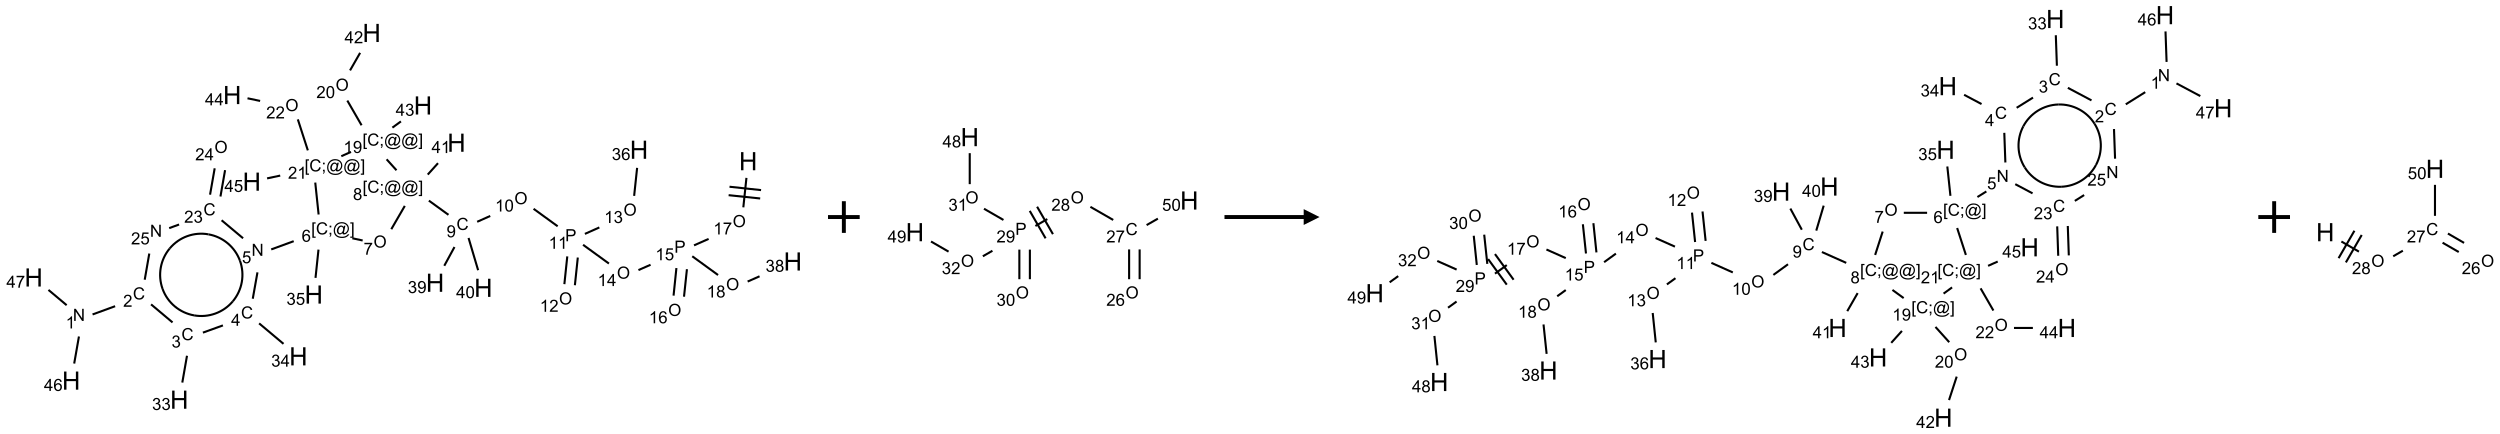 <?xml version="1.0" encoding="UTF-8"?>
<svg xmlns="http://www.w3.org/2000/svg" xmlns:xlink="http://www.w3.org/1999/xlink" width="1578" height="274" viewBox="0 0 1578 274">
<defs>
<g>
<g id="glyph-0-0">
<path d="M 2 0 L 2 -10 L 10 -10 L 10 0 Z M 2.25 -0.25 L 9.75 -0.25 L 9.75 -9.75 L 2.25 -9.75 Z M 2.25 -0.25 "/>
</g>
<g id="glyph-0-1">
<path d="M 1.281 0 L 1.281 -11.453 L 2.797 -11.453 L 2.797 -6.75 L 8.75 -6.75 L 8.75 -11.453 L 10.266 -11.453 L 10.266 0 L 8.75 0 L 8.75 -5.398 L 2.797 -5.398 L 2.797 0 Z M 1.281 0 "/>
</g>
<g id="glyph-1-0">
<path d="M 1.332 0 L 1.332 -6.668 L 6.668 -6.668 L 6.668 0 Z M 1.5 -0.168 L 6.5 -0.168 L 6.5 -6.5 L 1.5 -6.5 Z M 1.5 -0.168 "/>
</g>
<g id="glyph-1-1">
<path d="M 0.516 -3.719 C 0.516 -4.984 0.855 -5.977 1.535 -6.695 C 2.215 -7.414 3.094 -7.77 4.172 -7.77 C 4.875 -7.77 5.512 -7.602 6.078 -7.266 C 6.645 -6.93 7.074 -6.461 7.371 -5.855 C 7.668 -5.254 7.816 -4.57 7.816 -3.809 C 7.816 -3.035 7.66 -2.34 7.348 -1.73 C 7.035 -1.117 6.594 -0.656 6.02 -0.34 C 5.449 -0.027 4.828 0.129 4.168 0.129 C 3.449 0.129 2.805 -0.043 2.238 -0.391 C 1.672 -0.738 1.246 -1.211 0.953 -1.812 C 0.66 -2.414 0.516 -3.047 0.516 -3.719 Z M 1.559 -3.703 C 1.559 -2.781 1.805 -2.059 2.301 -1.527 C 2.793 -1 3.414 -0.734 4.16 -0.734 C 4.922 -0.734 5.547 -1 6.039 -1.535 C 6.531 -2.07 6.777 -2.828 6.777 -3.812 C 6.777 -4.434 6.672 -4.977 6.461 -5.441 C 6.25 -5.902 5.945 -6.262 5.539 -6.52 C 5.133 -6.773 4.68 -6.902 4.176 -6.902 C 3.461 -6.902 2.848 -6.656 2.332 -6.164 C 1.816 -5.672 1.559 -4.852 1.559 -3.703 Z M 1.559 -3.703 "/>
</g>
<g id="glyph-1-2">
<path d="M 3.973 0 L 3.035 0 L 3.035 -5.973 C 2.809 -5.758 2.516 -5.543 2.148 -5.328 C 1.781 -5.113 1.453 -4.953 1.16 -4.844 L 1.16 -5.75 C 1.684 -5.996 2.145 -6.297 2.535 -6.645 C 2.93 -6.996 3.207 -7.336 3.371 -7.668 L 3.973 -7.668 Z M 3.973 0 "/>
</g>
<g id="glyph-1-3">
<path d="M 0.504 -6.637 L 0.504 -7.535 L 5.449 -7.535 L 5.449 -6.809 C 4.961 -6.289 4.48 -5.602 4.004 -4.746 C 3.527 -3.887 3.156 -3.004 2.895 -2.098 C 2.707 -1.461 2.59 -0.762 2.535 0 L 1.574 0 C 1.582 -0.602 1.703 -1.328 1.926 -2.176 C 2.152 -3.027 2.477 -3.848 2.898 -4.637 C 3.32 -5.426 3.77 -6.094 4.246 -6.637 Z M 0.504 -6.637 "/>
</g>
<g id="glyph-1-4">
<path d="M 0.824 0 L 0.824 -7.637 L 3.703 -7.637 C 4.211 -7.637 4.598 -7.609 4.863 -7.562 C 5.238 -7.5 5.555 -7.383 5.809 -7.207 C 6.062 -7.031 6.266 -6.785 6.418 -6.469 C 6.574 -6.152 6.652 -5.805 6.652 -5.426 C 6.652 -4.777 6.445 -4.227 6.031 -3.777 C 5.617 -3.328 4.871 -3.105 3.793 -3.105 L 1.832 -3.105 L 1.832 0 Z M 1.832 -4.004 L 3.809 -4.004 C 4.461 -4.004 4.922 -4.125 5.199 -4.371 C 5.473 -4.613 5.609 -4.953 5.609 -5.395 C 5.609 -5.715 5.527 -5.988 5.367 -6.215 C 5.207 -6.441 4.992 -6.594 4.73 -6.668 C 4.559 -6.711 4.246 -6.734 3.785 -6.734 L 1.832 -6.734 Z M 1.832 -4.004 "/>
</g>
<g id="glyph-1-5">
<path d="M 0.441 -2 L 1.426 -2.082 C 1.5 -1.605 1.668 -1.242 1.934 -1.004 C 2.199 -0.762 2.52 -0.641 2.895 -0.641 C 3.348 -0.641 3.73 -0.812 4.043 -1.152 C 4.355 -1.492 4.512 -1.941 4.512 -2.504 C 4.512 -3.039 4.359 -3.461 4.059 -3.77 C 3.758 -4.078 3.367 -4.234 2.879 -4.234 C 2.578 -4.234 2.305 -4.164 2.062 -4.027 C 1.82 -3.891 1.629 -3.715 1.488 -3.496 L 0.609 -3.609 L 1.348 -7.531 L 5.145 -7.531 L 5.145 -6.637 L 2.098 -6.637 L 1.688 -4.582 C 2.145 -4.902 2.625 -5.062 3.129 -5.062 C 3.797 -5.062 4.359 -4.832 4.816 -4.371 C 5.277 -3.91 5.504 -3.312 5.504 -2.59 C 5.504 -1.898 5.305 -1.301 4.902 -0.797 C 4.41 -0.18 3.742 0.129 2.895 0.129 C 2.199 0.129 1.633 -0.062 1.195 -0.453 C 0.758 -0.844 0.504 -1.359 0.441 -2 Z M 0.441 -2 "/>
</g>
<g id="glyph-1-6">
<path d="M 3.449 0 L 3.449 -1.828 L 0.137 -1.828 L 0.137 -2.688 L 3.621 -7.637 L 4.387 -7.637 L 4.387 -2.688 L 5.418 -2.688 L 5.418 -1.828 L 4.387 -1.828 L 4.387 0 Z M 3.449 -2.688 L 3.449 -6.129 L 1.059 -2.688 Z M 3.449 -2.688 "/>
</g>
<g id="glyph-1-7">
<path d="M 0.441 -3.766 C 0.441 -4.668 0.535 -5.395 0.723 -5.945 C 0.906 -6.496 1.184 -6.922 1.551 -7.219 C 1.918 -7.516 2.375 -7.668 2.934 -7.668 C 3.344 -7.668 3.703 -7.586 4.012 -7.418 C 4.32 -7.254 4.574 -7.016 4.777 -6.707 C 4.977 -6.395 5.137 -6.016 5.25 -5.57 C 5.363 -5.125 5.422 -4.523 5.422 -3.766 C 5.422 -2.871 5.328 -2.148 5.145 -1.598 C 4.961 -1.047 4.688 -0.621 4.32 -0.32 C 3.953 -0.02 3.492 0.129 2.934 0.129 C 2.195 0.129 1.617 -0.133 1.199 -0.66 C 0.695 -1.297 0.441 -2.332 0.441 -3.766 Z M 1.406 -3.766 C 1.406 -2.512 1.555 -1.68 1.848 -1.262 C 2.141 -0.848 2.5 -0.641 2.934 -0.641 C 3.363 -0.641 3.727 -0.848 4.02 -1.266 C 4.312 -1.684 4.457 -2.516 4.457 -3.766 C 4.457 -5.023 4.312 -5.859 4.02 -6.27 C 3.727 -6.684 3.359 -6.891 2.922 -6.891 C 2.492 -6.891 2.148 -6.707 1.891 -6.344 C 1.566 -5.879 1.406 -5.02 1.406 -3.766 Z M 1.406 -3.766 "/>
</g>
<g id="glyph-1-8">
<path d="M 6.27 -2.676 L 7.281 -2.422 C 7.07 -1.594 6.688 -0.961 6.137 -0.523 C 5.586 -0.086 4.914 0.129 4.121 0.129 C 3.297 0.129 2.629 -0.039 2.113 -0.371 C 1.598 -0.707 1.203 -1.191 0.934 -1.828 C 0.664 -2.465 0.531 -3.145 0.531 -3.875 C 0.531 -4.672 0.684 -5.363 0.988 -5.957 C 1.293 -6.547 1.723 -6.996 2.285 -7.305 C 2.844 -7.613 3.461 -7.766 4.137 -7.766 C 4.898 -7.766 5.543 -7.57 6.062 -7.184 C 6.582 -6.793 6.945 -6.246 7.152 -5.543 L 6.156 -5.309 C 5.98 -5.863 5.723 -6.266 5.387 -6.52 C 5.051 -6.773 4.625 -6.902 4.113 -6.902 C 3.527 -6.902 3.039 -6.762 2.645 -6.48 C 2.25 -6.199 1.973 -5.82 1.812 -5.348 C 1.652 -4.871 1.574 -4.383 1.574 -3.879 C 1.574 -3.23 1.668 -2.664 1.855 -2.18 C 2.047 -1.695 2.34 -1.332 2.738 -1.094 C 3.137 -0.855 3.57 -0.734 4.035 -0.734 C 4.602 -0.734 5.082 -0.898 5.473 -1.223 C 5.867 -1.551 6.133 -2.035 6.27 -2.676 Z M 6.27 -2.676 "/>
</g>
<g id="glyph-1-9">
<path d="M 0.582 -1.766 L 1.484 -1.848 C 1.562 -1.426 1.707 -1.117 1.922 -0.926 C 2.137 -0.734 2.414 -0.641 2.75 -0.641 C 3.039 -0.641 3.289 -0.707 3.508 -0.84 C 3.727 -0.973 3.902 -1.148 4.043 -1.367 C 4.18 -1.586 4.297 -1.887 4.391 -2.262 C 4.484 -2.637 4.531 -3.016 4.531 -3.406 C 4.531 -3.449 4.531 -3.512 4.527 -3.594 C 4.34 -3.297 4.082 -3.055 3.758 -2.867 C 3.434 -2.68 3.082 -2.59 2.703 -2.59 C 2.07 -2.59 1.535 -2.816 1.098 -3.277 C 0.66 -3.734 0.441 -4.34 0.441 -5.09 C 0.441 -5.863 0.672 -6.484 1.129 -6.957 C 1.586 -7.43 2.156 -7.668 2.844 -7.668 C 3.34 -7.668 3.793 -7.531 4.207 -7.266 C 4.617 -7 4.93 -6.617 5.145 -6.121 C 5.355 -5.629 5.465 -4.91 5.465 -3.973 C 5.465 -2.996 5.359 -2.223 5.145 -1.645 C 4.934 -1.066 4.617 -0.625 4.199 -0.324 C 3.781 -0.02 3.293 0.129 2.73 0.129 C 2.133 0.129 1.645 -0.035 1.266 -0.367 C 0.887 -0.699 0.66 -1.164 0.582 -1.766 Z M 4.422 -5.137 C 4.422 -5.676 4.277 -6.102 3.992 -6.418 C 3.707 -6.734 3.359 -6.891 2.957 -6.891 C 2.543 -6.891 2.18 -6.719 1.871 -6.379 C 1.562 -6.039 1.406 -5.598 1.406 -5.059 C 1.406 -4.57 1.555 -4.176 1.848 -3.871 C 2.141 -3.566 2.5 -3.418 2.934 -3.418 C 3.367 -3.418 3.723 -3.57 4.004 -3.871 C 4.281 -4.176 4.422 -4.598 4.422 -5.137 Z M 4.422 -5.137 "/>
</g>
<g id="glyph-1-10">
<path d="M 0.723 2.121 L 0.723 -7.637 L 2.793 -7.637 L 2.793 -6.859 L 1.66 -6.859 L 1.66 1.344 L 2.793 1.344 L 2.793 2.121 Z M 0.723 2.121 "/>
</g>
<g id="glyph-1-11">
<path d="M 0.949 -4.465 L 0.949 -5.531 L 2.016 -5.531 L 2.016 -4.465 Z M 0.949 0 L 0.949 -1.066 L 2.016 -1.066 L 2.016 0 C 2.016 0.391 1.945 0.711 1.809 0.949 C 1.668 1.191 1.449 1.379 1.145 1.512 L 0.887 1.109 C 1.082 1.023 1.23 0.895 1.324 0.727 C 1.418 0.559 1.469 0.316 1.48 0 Z M 0.949 0 "/>
</g>
<g id="glyph-1-12">
<path d="M 6.047 -0.848 C 5.82 -0.59 5.57 -0.379 5.289 -0.223 C 5.008 -0.062 4.73 0.016 4.449 0.016 C 4.141 0.016 3.84 -0.074 3.547 -0.254 C 3.254 -0.434 3.02 -0.715 2.836 -1.09 C 2.652 -1.465 2.562 -1.875 2.562 -2.324 C 2.562 -2.875 2.703 -3.43 2.988 -3.98 C 3.27 -4.535 3.621 -4.953 4.043 -5.23 C 4.461 -5.508 4.871 -5.645 5.266 -5.645 C 5.566 -5.645 5.855 -5.566 6.129 -5.41 C 6.402 -5.25 6.641 -5.012 6.84 -4.688 L 7.016 -5.496 L 7.949 -5.496 L 7.199 -2 C 7.094 -1.516 7.043 -1.246 7.043 -1.191 C 7.043 -1.098 7.078 -1.02 7.148 -0.949 C 7.219 -0.883 7.305 -0.848 7.406 -0.848 C 7.59 -0.848 7.832 -0.953 8.129 -1.168 C 8.527 -1.445 8.84 -1.816 9.07 -2.285 C 9.301 -2.75 9.418 -3.234 9.418 -3.73 C 9.418 -4.309 9.27 -4.852 8.973 -5.355 C 8.676 -5.859 8.23 -6.262 7.645 -6.562 C 7.055 -6.863 6.406 -7.016 5.691 -7.016 C 4.879 -7.016 4.137 -6.824 3.465 -6.445 C 2.793 -6.066 2.273 -5.52 1.902 -4.809 C 1.535 -4.098 1.348 -3.34 1.348 -2.527 C 1.348 -1.676 1.535 -0.941 1.902 -0.328 C 2.273 0.285 2.809 0.742 3.508 1.035 C 4.207 1.328 4.984 1.473 5.832 1.473 C 6.742 1.473 7.504 1.32 8.121 1.016 C 8.734 0.711 9.195 0.34 9.5 -0.098 L 10.441 -0.098 C 10.266 0.266 9.961 0.637 9.531 1.016 C 9.102 1.395 8.59 1.695 7.996 1.914 C 7.402 2.133 6.688 2.246 5.848 2.246 C 5.078 2.246 4.367 2.145 3.715 1.949 C 3.066 1.75 2.512 1.453 2.051 1.055 C 1.594 0.656 1.25 0.199 1.016 -0.316 C 0.723 -0.973 0.578 -1.684 0.578 -2.441 C 0.578 -3.289 0.75 -4.098 1.098 -4.863 C 1.523 -5.805 2.125 -6.527 2.902 -7.027 C 3.684 -7.527 4.629 -7.777 5.738 -7.777 C 6.602 -7.777 7.375 -7.602 8.059 -7.246 C 8.746 -6.895 9.285 -6.371 9.684 -5.672 C 10.02 -5.07 10.188 -4.418 10.188 -3.715 C 10.188 -2.707 9.832 -1.812 9.125 -1.031 C 8.492 -0.328 7.801 0.02 7.051 0.02 C 6.812 0.02 6.617 -0.016 6.473 -0.09 C 6.324 -0.16 6.215 -0.266 6.145 -0.402 C 6.102 -0.488 6.066 -0.637 6.047 -0.848 Z M 3.527 -2.262 C 3.527 -1.785 3.641 -1.414 3.863 -1.152 C 4.09 -0.887 4.348 -0.754 4.641 -0.754 C 4.836 -0.754 5.039 -0.812 5.254 -0.93 C 5.469 -1.047 5.676 -1.219 5.871 -1.449 C 6.066 -1.676 6.23 -1.969 6.355 -2.32 C 6.48 -2.672 6.543 -3.027 6.543 -3.379 C 6.543 -3.852 6.426 -4.219 6.191 -4.48 C 5.957 -4.738 5.672 -4.871 5.332 -4.871 C 5.109 -4.871 4.902 -4.812 4.707 -4.699 C 4.512 -4.586 4.32 -4.406 4.137 -4.156 C 3.953 -3.906 3.805 -3.602 3.691 -3.246 C 3.582 -2.887 3.527 -2.559 3.527 -2.262 Z M 3.527 -2.262 "/>
</g>
<g id="glyph-1-13">
<path d="M 2.27 2.121 L 0.203 2.121 L 0.203 1.344 L 1.332 1.344 L 1.332 -6.859 L 0.203 -6.859 L 0.203 -7.637 L 2.27 -7.637 Z M 2.27 2.121 "/>
</g>
<g id="glyph-1-14">
<path d="M 1.887 -4.141 C 1.496 -4.281 1.207 -4.484 1.02 -4.75 C 0.832 -5.016 0.738 -5.328 0.738 -5.699 C 0.738 -6.254 0.938 -6.719 1.34 -7.098 C 1.738 -7.477 2.27 -7.668 2.934 -7.668 C 3.598 -7.668 4.137 -7.473 4.543 -7.086 C 4.949 -6.699 5.152 -6.227 5.152 -5.672 C 5.152 -5.316 5.059 -5.008 4.871 -4.746 C 4.688 -4.484 4.406 -4.281 4.027 -4.141 C 4.496 -3.988 4.852 -3.742 5.098 -3.402 C 5.34 -3.062 5.465 -2.656 5.465 -2.184 C 5.465 -1.531 5.234 -0.98 4.77 -0.535 C 4.309 -0.09 3.703 0.129 2.949 0.129 C 2.195 0.129 1.586 -0.094 1.125 -0.539 C 0.664 -0.984 0.434 -1.543 0.434 -2.207 C 0.434 -2.703 0.559 -3.121 0.809 -3.457 C 1.062 -3.793 1.422 -4.02 1.887 -4.141 Z M 1.699 -5.73 C 1.699 -5.367 1.812 -5.074 2.047 -4.844 C 2.281 -4.613 2.582 -4.5 2.953 -4.5 C 3.312 -4.5 3.609 -4.613 3.84 -4.84 C 4.07 -5.066 4.188 -5.348 4.188 -5.676 C 4.188 -6.02 4.07 -6.309 3.832 -6.543 C 3.594 -6.777 3.297 -6.895 2.941 -6.895 C 2.586 -6.895 2.289 -6.781 2.051 -6.551 C 1.816 -6.324 1.699 -6.047 1.699 -5.73 Z M 1.395 -2.203 C 1.395 -1.938 1.461 -1.676 1.586 -1.426 C 1.711 -1.176 1.902 -0.984 2.152 -0.848 C 2.402 -0.711 2.672 -0.641 2.957 -0.641 C 3.406 -0.641 3.777 -0.785 4.066 -1.074 C 4.359 -1.363 4.504 -1.727 4.504 -2.172 C 4.504 -2.625 4.355 -2.996 4.055 -3.293 C 3.754 -3.586 3.379 -3.734 2.926 -3.734 C 2.484 -3.734 2.121 -3.59 1.832 -3.297 C 1.543 -3.004 1.395 -2.641 1.395 -2.203 Z M 1.395 -2.203 "/>
</g>
<g id="glyph-1-15">
<path d="M 5.309 -5.766 L 4.375 -5.691 C 4.293 -6.059 4.172 -6.328 4.02 -6.496 C 3.766 -6.762 3.453 -6.895 3.082 -6.895 C 2.785 -6.895 2.523 -6.812 2.297 -6.645 C 2 -6.43 1.77 -6.117 1.598 -5.703 C 1.43 -5.289 1.34 -4.703 1.332 -3.938 C 1.559 -4.281 1.836 -4.535 2.16 -4.703 C 2.488 -4.871 2.828 -4.953 3.188 -4.953 C 3.812 -4.953 4.344 -4.723 4.785 -4.262 C 5.223 -3.801 5.441 -3.207 5.441 -2.48 C 5.441 -2 5.34 -1.555 5.133 -1.145 C 4.926 -0.73 4.641 -0.418 4.281 -0.199 C 3.922 0.02 3.512 0.129 3.051 0.129 C 2.27 0.129 1.633 -0.156 1.141 -0.73 C 0.648 -1.305 0.402 -2.254 0.402 -3.574 C 0.402 -5.051 0.672 -6.121 1.219 -6.793 C 1.695 -7.375 2.336 -7.668 3.141 -7.668 C 3.742 -7.668 4.234 -7.5 4.617 -7.16 C 5 -6.824 5.23 -6.359 5.309 -5.766 Z M 1.48 -2.473 C 1.48 -2.152 1.547 -1.844 1.684 -1.547 C 1.82 -1.25 2.016 -1.027 2.262 -0.871 C 2.508 -0.719 2.766 -0.641 3.035 -0.641 C 3.434 -0.641 3.773 -0.801 4.059 -1.121 C 4.344 -1.441 4.484 -1.875 4.484 -2.422 C 4.484 -2.949 4.344 -3.367 4.062 -3.668 C 3.781 -3.973 3.426 -4.125 3 -4.125 C 2.578 -4.125 2.219 -3.973 1.922 -3.668 C 1.625 -3.363 1.48 -2.969 1.48 -2.473 Z M 1.48 -2.473 "/>
</g>
<g id="glyph-1-16">
<path d="M 0.812 0 L 0.812 -7.637 L 1.848 -7.637 L 5.859 -1.641 L 5.859 -7.637 L 6.828 -7.637 L 6.828 0 L 5.793 0 L 1.781 -6 L 1.781 0 Z M 0.812 0 "/>
</g>
<g id="glyph-1-17">
<path d="M 0.449 -2.016 L 1.387 -2.141 C 1.492 -1.609 1.676 -1.227 1.934 -0.992 C 2.191 -0.758 2.508 -0.641 2.879 -0.641 C 3.32 -0.641 3.695 -0.793 3.996 -1.098 C 4.301 -1.402 4.453 -1.781 4.453 -2.234 C 4.453 -2.664 4.312 -3.02 4.031 -3.301 C 3.75 -3.578 3.391 -3.719 2.957 -3.719 C 2.781 -3.719 2.562 -3.684 2.297 -3.613 L 2.402 -4.438 C 2.465 -4.43 2.516 -4.426 2.551 -4.426 C 2.949 -4.426 3.312 -4.531 3.629 -4.738 C 3.949 -4.949 4.109 -5.27 4.109 -5.703 C 4.109 -6.047 3.992 -6.332 3.762 -6.559 C 3.527 -6.785 3.227 -6.895 2.859 -6.895 C 2.496 -6.895 2.191 -6.781 1.949 -6.551 C 1.707 -6.324 1.547 -5.98 1.48 -5.52 L 0.543 -5.688 C 0.656 -6.316 0.918 -6.805 1.324 -7.148 C 1.73 -7.492 2.234 -7.668 2.84 -7.668 C 3.254 -7.668 3.641 -7.578 3.988 -7.398 C 4.34 -7.219 4.609 -6.977 4.793 -6.668 C 4.98 -6.359 5.074 -6.031 5.074 -5.684 C 5.074 -5.352 4.984 -5.051 4.809 -4.781 C 4.629 -4.512 4.367 -4.297 4.02 -4.137 C 4.473 -4.031 4.824 -3.816 5.074 -3.488 C 5.324 -3.16 5.449 -2.75 5.449 -2.254 C 5.449 -1.59 5.203 -1.023 4.719 -0.559 C 4.234 -0.098 3.617 0.137 2.875 0.137 C 2.203 0.137 1.648 -0.062 1.207 -0.465 C 0.762 -0.863 0.512 -1.379 0.449 -2.016 Z M 0.449 -2.016 "/>
</g>
<g id="glyph-1-18">
<path d="M 5.371 -0.902 L 5.371 0 L 0.324 0 C 0.316 -0.227 0.352 -0.441 0.434 -0.652 C 0.562 -0.996 0.766 -1.332 1.051 -1.668 C 1.332 -2 1.742 -2.387 2.277 -2.824 C 3.105 -3.504 3.668 -4.043 3.957 -4.441 C 4.25 -4.84 4.395 -5.215 4.395 -5.566 C 4.395 -5.938 4.262 -6.254 3.996 -6.508 C 3.73 -6.762 3.387 -6.891 2.957 -6.891 C 2.508 -6.891 2.145 -6.754 1.875 -6.484 C 1.605 -6.215 1.469 -5.84 1.465 -5.359 L 0.5 -5.457 C 0.566 -6.176 0.812 -6.727 1.246 -7.102 C 1.676 -7.477 2.254 -7.668 2.98 -7.668 C 3.711 -7.668 4.293 -7.465 4.719 -7.059 C 5.145 -6.652 5.359 -6.148 5.359 -5.547 C 5.359 -5.242 5.297 -4.941 5.172 -4.645 C 5.047 -4.352 4.84 -4.039 4.551 -3.715 C 4.262 -3.387 3.777 -2.938 3.105 -2.371 C 2.543 -1.898 2.18 -1.578 2.02 -1.41 C 1.859 -1.242 1.73 -1.07 1.625 -0.902 Z M 5.371 -0.902 "/>
</g>
</g>
</defs>
<path fill="none" stroke-width="0.033" stroke-linecap="butt" stroke-linejoin="miter" stroke="rgb(0%, 0%, 0%)" stroke-opacity="1" stroke-miterlimit="10" d="M 11.248 2.287 L 11.199 2.752 " transform="matrix(40, 0, 0, 40, 21.229, 20.795)"/>
<path fill="none" stroke-width="0.033" stroke-linecap="butt" stroke-linejoin="miter" stroke="rgb(0%, 0%, 0%)" stroke-opacity="1" stroke-miterlimit="10" d="M 10.967 2.56 L 11.465 2.612 " transform="matrix(40, 0, 0, 40, 21.229, 20.795)"/>
<path fill="none" stroke-width="0.033" stroke-linecap="butt" stroke-linejoin="miter" stroke="rgb(0%, 0%, 0%)" stroke-opacity="1" stroke-miterlimit="10" d="M 10.981 2.427 L 11.479 2.48 " transform="matrix(40, 0, 0, 40, 21.229, 20.795)"/>
<path fill="none" stroke-width="0.033" stroke-linecap="butt" stroke-linejoin="miter" stroke="rgb(0%, 0%, 0%)" stroke-opacity="1" stroke-miterlimit="10" d="M 10.651 3.25 L 10.421 3.352 " transform="matrix(40, 0, 0, 40, 21.229, 20.795)"/>
<path fill="none" stroke-width="0.033" stroke-linecap="butt" stroke-linejoin="miter" stroke="rgb(0%, 0%, 0%)" stroke-opacity="1" stroke-miterlimit="10" d="M 9.735 3.658 L 9.544 3.742 " transform="matrix(40, 0, 0, 40, 21.229, 20.795)"/>
<path fill="none" stroke-width="0.033" stroke-linecap="butt" stroke-linejoin="miter" stroke="rgb(0%, 0%, 0%)" stroke-opacity="1" stroke-miterlimit="10" d="M 9.078 3.639 L 8.67 3.343 " transform="matrix(40, 0, 0, 40, 21.229, 20.795)"/>
<path fill="none" stroke-width="0.033" stroke-linecap="butt" stroke-linejoin="miter" stroke="rgb(0%, 0%, 0%)" stroke-opacity="1" stroke-miterlimit="10" d="M 8.269 3.051 L 7.889 2.775 " transform="matrix(40, 0, 0, 40, 21.229, 20.795)"/>
<path fill="none" stroke-width="0.033" stroke-linecap="butt" stroke-linejoin="miter" stroke="rgb(0%, 0%, 0%)" stroke-opacity="1" stroke-miterlimit="10" d="M 7.205 2.888 L 6.999 2.98 " transform="matrix(40, 0, 0, 40, 21.229, 20.795)"/>
<path fill="none" stroke-width="0.033" stroke-linecap="butt" stroke-linejoin="miter" stroke="rgb(0%, 0%, 0%)" stroke-opacity="1" stroke-miterlimit="10" d="M 6.546 2.87 L 6.237 2.646 " transform="matrix(40, 0, 0, 40, 21.229, 20.795)"/>
<path fill="none" stroke-width="0.033" stroke-linecap="butt" stroke-linejoin="miter" stroke="rgb(0%, 0%, 0%)" stroke-opacity="1" stroke-miterlimit="10" d="M 6.219 2.235 L 6.381 2.055 " transform="matrix(40, 0, 0, 40, 21.229, 20.795)"/>
<path fill="none" stroke-width="0.033" stroke-linecap="butt" stroke-linejoin="miter" stroke="rgb(0%, 0%, 0%)" stroke-opacity="1" stroke-miterlimit="10" d="M 5.857 2.729 L 5.644 3.097 " transform="matrix(40, 0, 0, 40, 21.229, 20.795)"/>
<path fill="none" stroke-width="0.033" stroke-linecap="butt" stroke-linejoin="miter" stroke="rgb(0%, 0%, 0%)" stroke-opacity="1" stroke-miterlimit="10" d="M 5.192 3.275 L 5.029 3.24 " transform="matrix(40, 0, 0, 40, 21.229, 20.795)"/>
<path fill="none" stroke-width="0.033" stroke-linecap="butt" stroke-linejoin="miter" stroke="rgb(0%, 0%, 0%)" stroke-opacity="1" stroke-miterlimit="10" d="M 4.104 3.286 L 3.749 3.416 " transform="matrix(40, 0, 0, 40, 21.229, 20.795)"/>
<path fill="none" stroke-width="0.033" stroke-linecap="butt" stroke-linejoin="miter" stroke="rgb(0%, 0%, 0%)" stroke-opacity="1" stroke-miterlimit="10" d="M 3.532 3.778 L 3.458 4.194 " transform="matrix(40, 0, 0, 40, 21.229, 20.795)"/>
<path fill="none" stroke-width="0.033" stroke-linecap="butt" stroke-linejoin="miter" stroke="rgb(0%, 0%, 0%)" stroke-opacity="1" stroke-miterlimit="10" d="M 3.558 4.583 L 3.943 4.906 " transform="matrix(40, 0, 0, 40, 21.229, 20.795)"/>
<path fill="none" stroke-width="0.033" stroke-linecap="butt" stroke-linejoin="miter" stroke="rgb(0%, 0%, 0%)" stroke-opacity="1" stroke-miterlimit="10" d="M 2.987 4.615 L 2.671 4.729 " transform="matrix(40, 0, 0, 40, 21.229, 20.795)"/>
<path fill="none" stroke-width="0.033" stroke-linecap="butt" stroke-linejoin="miter" stroke="rgb(0%, 0%, 0%)" stroke-opacity="1" stroke-miterlimit="10" d="M 2.42 5.094 L 2.346 5.517 " transform="matrix(40, 0, 0, 40, 21.229, 20.795)"/>
<path fill="none" stroke-width="0.033" stroke-linecap="butt" stroke-linejoin="miter" stroke="rgb(0%, 0%, 0%)" stroke-opacity="1" stroke-miterlimit="10" d="M 2.192 4.568 L 1.853 4.283 " transform="matrix(40, 0, 0, 40, 21.229, 20.795)"/>
<path fill="none" stroke-width="0.033" stroke-linecap="butt" stroke-linejoin="miter" stroke="rgb(0%, 0%, 0%)" stroke-opacity="1" stroke-miterlimit="10" d="M 1.286 4.312 L 0.93 4.442 " transform="matrix(40, 0, 0, 40, 21.229, 20.795)"/>
<path fill="none" stroke-width="0.033" stroke-linecap="butt" stroke-linejoin="miter" stroke="rgb(0%, 0%, 0%)" stroke-opacity="1" stroke-miterlimit="10" d="M 0.715 4.79 L 0.64 5.217 " transform="matrix(40, 0, 0, 40, 21.229, 20.795)"/>
<path fill="none" stroke-width="0.033" stroke-linecap="butt" stroke-linejoin="miter" stroke="rgb(0%, 0%, 0%)" stroke-opacity="1" stroke-miterlimit="10" d="M 0.521 4.296 L 0.234 4.055 " transform="matrix(40, 0, 0, 40, 21.229, 20.795)"/>
<path fill="none" stroke-width="0.033" stroke-linecap="butt" stroke-linejoin="miter" stroke="rgb(0%, 0%, 0%)" stroke-opacity="1" stroke-miterlimit="10" d="M 1.753 3.894 L 1.825 3.481 " transform="matrix(40, 0, 0, 40, 21.229, 20.795)"/>
<path fill="none" stroke-width="0.033" stroke-linecap="butt" stroke-linejoin="miter" stroke="rgb(0%, 0%, 0%)" stroke-opacity="1" stroke-miterlimit="10" d="M 2.139 3.08 L 2.295 3.023 " transform="matrix(40, 0, 0, 40, 21.229, 20.795)"/>
<path fill="none" stroke-width="0.033" stroke-linecap="butt" stroke-linejoin="miter" stroke="rgb(0%, 0%, 0%)" stroke-opacity="1" stroke-miterlimit="10" d="M 2.966 2.956 L 3.305 3.24 " transform="matrix(40, 0, 0, 40, 21.229, 20.795)"/>
<path fill="none" stroke-width="0.033" stroke-linecap="butt" stroke-linejoin="miter" stroke="rgb(0%, 0%, 0%)" stroke-opacity="1" stroke-miterlimit="10" d="M 2.948 2.581 L 3.021 2.165 " transform="matrix(40, 0, 0, 40, 21.229, 20.795)"/>
<path fill="none" stroke-width="0.033" stroke-linecap="butt" stroke-linejoin="miter" stroke="rgb(0%, 0%, 0%)" stroke-opacity="1" stroke-miterlimit="10" d="M 2.784 2.552 L 2.857 2.136 " transform="matrix(40, 0, 0, 40, 21.229, 20.795)"/>
<path fill="none" stroke-width="0.033" stroke-linecap="butt" stroke-linejoin="miter" stroke="rgb(0%, 0%, 0%)" stroke-opacity="1" stroke-miterlimit="10" d="M 4.495 3.419 L 4.448 3.865 " transform="matrix(40, 0, 0, 40, 21.229, 20.795)"/>
<path fill="none" stroke-width="0.033" stroke-linecap="butt" stroke-linejoin="miter" stroke="rgb(0%, 0%, 0%)" stroke-opacity="1" stroke-miterlimit="10" d="M 4.497 2.865 L 4.444 2.361 " transform="matrix(40, 0, 0, 40, 21.229, 20.795)"/>
<path fill="none" stroke-width="0.033" stroke-linecap="butt" stroke-linejoin="miter" stroke="rgb(0%, 0%, 0%)" stroke-opacity="1" stroke-miterlimit="10" d="M 4.327 1.853 L 4.169 1.364 " transform="matrix(40, 0, 0, 40, 21.229, 20.795)"/>
<path fill="none" stroke-width="0.033" stroke-linecap="butt" stroke-linejoin="miter" stroke="rgb(0%, 0%, 0%)" stroke-opacity="1" stroke-miterlimit="10" d="M 3.574 1.073 L 3.375 1.031 " transform="matrix(40, 0, 0, 40, 21.229, 20.795)"/>
<path fill="none" stroke-width="0.033" stroke-linecap="butt" stroke-linejoin="miter" stroke="rgb(0%, 0%, 0%)" stroke-opacity="1" stroke-miterlimit="10" d="M 3.891 2.251 L 3.684 2.295 " transform="matrix(40, 0, 0, 40, 21.229, 20.795)"/>
<path fill="none" stroke-width="0.033" stroke-linecap="butt" stroke-linejoin="miter" stroke="rgb(0%, 0%, 0%)" stroke-opacity="1" stroke-miterlimit="10" d="M 4.855 1.945 L 5.008 1.877 " transform="matrix(40, 0, 0, 40, 21.229, 20.795)"/>
<path fill="none" stroke-width="0.033" stroke-linecap="butt" stroke-linejoin="miter" stroke="rgb(0%, 0%, 0%)" stroke-opacity="1" stroke-miterlimit="10" d="M 5.57 1.994 L 5.726 2.167 " transform="matrix(40, 0, 0, 40, 21.229, 20.795)"/>
<path fill="none" stroke-width="0.033" stroke-linecap="butt" stroke-linejoin="miter" stroke="rgb(0%, 0%, 0%)" stroke-opacity="1" stroke-miterlimit="10" d="M 5.175 1.457 L 4.95 1.067 " transform="matrix(40, 0, 0, 40, 21.229, 20.795)"/>
<path fill="none" stroke-width="0.033" stroke-linecap="butt" stroke-linejoin="miter" stroke="rgb(0%, 0%, 0%)" stroke-opacity="1" stroke-miterlimit="10" d="M 4.993 0.591 L 5.152 0.314 " transform="matrix(40, 0, 0, 40, 21.229, 20.795)"/>
<path fill="none" stroke-width="0.033" stroke-linecap="butt" stroke-linejoin="miter" stroke="rgb(0%, 0%, 0%)" stroke-opacity="1" stroke-miterlimit="10" d="M 5.661 1.494 L 5.796 1.396 " transform="matrix(40, 0, 0, 40, 21.229, 20.795)"/>
<path fill="none" stroke-width="0.033" stroke-linecap="butt" stroke-linejoin="miter" stroke="rgb(0%, 0%, 0%)" stroke-opacity="1" stroke-miterlimit="10" d="M 6.641 3.378 L 6.48 3.674 " transform="matrix(40, 0, 0, 40, 21.229, 20.795)"/>
<path fill="none" stroke-width="0.033" stroke-linecap="butt" stroke-linejoin="miter" stroke="rgb(0%, 0%, 0%)" stroke-opacity="1" stroke-miterlimit="10" d="M 6.863 3.235 L 7.014 3.744 " transform="matrix(40, 0, 0, 40, 21.229, 20.795)"/>
<path fill="none" stroke-width="0.033" stroke-linecap="butt" stroke-linejoin="miter" stroke="rgb(0%, 0%, 0%)" stroke-opacity="1" stroke-miterlimit="10" d="M 8.421 3.526 L 8.375 3.964 " transform="matrix(40, 0, 0, 40, 21.229, 20.795)"/>
<path fill="none" stroke-width="0.033" stroke-linecap="butt" stroke-linejoin="miter" stroke="rgb(0%, 0%, 0%)" stroke-opacity="1" stroke-miterlimit="10" d="M 8.587 3.544 L 8.541 3.981 " transform="matrix(40, 0, 0, 40, 21.229, 20.795)"/>
<path fill="none" stroke-width="0.033" stroke-linecap="butt" stroke-linejoin="miter" stroke="rgb(0%, 0%, 0%)" stroke-opacity="1" stroke-miterlimit="10" d="M 8.699 3.171 L 8.927 3.069 " transform="matrix(40, 0, 0, 40, 21.229, 20.795)"/>
<path fill="none" stroke-width="0.033" stroke-linecap="butt" stroke-linejoin="miter" stroke="rgb(0%, 0%, 0%)" stroke-opacity="1" stroke-miterlimit="10" d="M 9.476 2.571 L 9.523 2.129 " transform="matrix(40, 0, 0, 40, 21.229, 20.795)"/>
<path fill="none" stroke-width="0.033" stroke-linecap="butt" stroke-linejoin="miter" stroke="rgb(0%, 0%, 0%)" stroke-opacity="1" stroke-miterlimit="10" d="M 10.143 3.71 L 10.098 4.145 " transform="matrix(40, 0, 0, 40, 21.229, 20.795)"/>
<path fill="none" stroke-width="0.033" stroke-linecap="butt" stroke-linejoin="miter" stroke="rgb(0%, 0%, 0%)" stroke-opacity="1" stroke-miterlimit="10" d="M 10.309 3.728 L 10.263 4.162 " transform="matrix(40, 0, 0, 40, 21.229, 20.795)"/>
<path fill="none" stroke-width="0.033" stroke-linecap="butt" stroke-linejoin="miter" stroke="rgb(0%, 0%, 0%)" stroke-opacity="1" stroke-miterlimit="10" d="M 10.393 3.524 L 10.8 3.82 " transform="matrix(40, 0, 0, 40, 21.229, 20.795)"/>
<path fill="none" stroke-width="0.033" stroke-linecap="butt" stroke-linejoin="miter" stroke="rgb(0%, 0%, 0%)" stroke-opacity="1" stroke-miterlimit="10" d="M 11.267 3.923 L 11.455 3.84 " transform="matrix(40, 0, 0, 40, 21.229, 20.795)"/>
<path fill="none" stroke-width="0.033" stroke-linecap="butt" stroke-linejoin="miter" stroke="rgb(0%, 0%, 0%)" stroke-opacity="1" stroke-miterlimit="10" d="M 3.256 3.595 C 3.335 3.813 3.292 4.057 3.143 4.235 " transform="matrix(40, 0, 0, 40, 21.229, 20.795)"/>
<path fill="none" stroke-width="0.033" stroke-linecap="butt" stroke-linejoin="miter" stroke="rgb(0%, 0%, 0%)" stroke-opacity="1" stroke-miterlimit="10" d="M 2.758 3.178 C 2.987 3.218 3.176 3.377 3.256 3.595 " transform="matrix(40, 0, 0, 40, 21.229, 20.795)"/>
<path fill="none" stroke-width="0.033" stroke-linecap="butt" stroke-linejoin="miter" stroke="rgb(0%, 0%, 0%)" stroke-opacity="1" stroke-miterlimit="10" d="M 2.148 3.4 C 2.297 3.222 2.53 3.137 2.758 3.178 " transform="matrix(40, 0, 0, 40, 21.229, 20.795)"/>
<path fill="none" stroke-width="0.033" stroke-linecap="butt" stroke-linejoin="miter" stroke="rgb(0%, 0%, 0%)" stroke-opacity="1" stroke-miterlimit="10" d="M 2.035 4.04 C 1.956 3.821 1.999 3.578 2.148 3.4 " transform="matrix(40, 0, 0, 40, 21.229, 20.795)"/>
<path fill="none" stroke-width="0.033" stroke-linecap="butt" stroke-linejoin="miter" stroke="rgb(0%, 0%, 0%)" stroke-opacity="1" stroke-miterlimit="10" d="M 2.533 4.457 C 2.304 4.417 2.114 4.258 2.035 4.04 " transform="matrix(40, 0, 0, 40, 21.229, 20.795)"/>
<path fill="none" stroke-width="0.033" stroke-linecap="butt" stroke-linejoin="miter" stroke="rgb(0%, 0%, 0%)" stroke-opacity="1" stroke-miterlimit="10" d="M 3.143 4.235 C 2.994 4.413 2.761 4.497 2.533 4.457 " transform="matrix(40, 0, 0, 40, 21.229, 20.795)"/>
<g fill="rgb(0%, 0%, 0%)" fill-opacity="1">
<use xlink:href="#glyph-0-1" x="466.465" y="107.477"/>
</g>
<g fill="rgb(0%, 0%, 0%)" fill-opacity="1">
<use xlink:href="#glyph-1-1" x="462.477" y="143.379"/>
</g>
<g fill="rgb(0%, 0%, 0%)" fill-opacity="1">
<use xlink:href="#glyph-1-2" x="450.277" y="148.008"/>
<use xlink:href="#glyph-1-3" x="456.21" y="148.008"/>
</g>
<g fill="rgb(0%, 0%, 0%)" fill-opacity="1">
<use xlink:href="#glyph-1-4" x="425.629" y="159.512"/>
</g>
<g fill="rgb(0%, 0%, 0%)" fill-opacity="1">
<use xlink:href="#glyph-1-2" x="413.68" y="164.277"/>
<use xlink:href="#glyph-1-5" x="419.612" y="164.277"/>
</g>
<g fill="rgb(0%, 0%, 0%)" fill-opacity="1">
<use xlink:href="#glyph-1-1" x="389.395" y="175.918"/>
</g>
<g fill="rgb(0%, 0%, 0%)" fill-opacity="1">
<use xlink:href="#glyph-1-2" x="377.223" y="180.547"/>
<use xlink:href="#glyph-1-6" x="383.155" y="180.547"/>
</g>
<g fill="rgb(0%, 0%, 0%)" fill-opacity="1">
<use xlink:href="#glyph-1-4" x="356.723" y="152.27"/>
</g>
<g fill="rgb(0%, 0%, 0%)" fill-opacity="1">
<use xlink:href="#glyph-1-2" x="346.305" y="157.035"/>
<use xlink:href="#glyph-1-2" x="352.237" y="157.035"/>
</g>
<g fill="rgb(0%, 0%, 0%)" fill-opacity="1">
<use xlink:href="#glyph-1-1" x="324.672" y="128.895"/>
</g>
<g fill="rgb(0%, 0%, 0%)" fill-opacity="1">
<use xlink:href="#glyph-1-2" x="312.496" y="133.527"/>
<use xlink:href="#glyph-1-7" x="318.428" y="133.527"/>
</g>
<g fill="rgb(0%, 0%, 0%)" fill-opacity="1">
<use xlink:href="#glyph-1-8" x="288.113" y="145.16"/>
</g>
<g fill="rgb(0%, 0%, 0%)" fill-opacity="1">
<use xlink:href="#glyph-1-9" x="281.848" y="149.793"/>
</g>
<g fill="rgb(0%, 0%, 0%)" fill-opacity="1">
<use xlink:href="#glyph-1-10" x="228.852" y="121.656"/>
<use xlink:href="#glyph-1-8" x="231.815" y="121.656"/>
<use xlink:href="#glyph-1-11" x="239.518" y="121.656"/>
<use xlink:href="#glyph-1-12" x="242.482" y="121.656"/>
<use xlink:href="#glyph-1-12" x="253.31" y="121.656"/>
<use xlink:href="#glyph-1-13" x="264.138" y="121.656"/>
</g>
<g fill="rgb(0%, 0%, 0%)" fill-opacity="1">
<use xlink:href="#glyph-1-14" x="222.777" y="126.285"/>
</g>
<g fill="rgb(0%, 0%, 0%)" fill-opacity="1">
<use xlink:href="#glyph-0-1" x="282.34" y="95.805"/>
</g>
<g fill="rgb(0%, 0%, 0%)" fill-opacity="1">
<use xlink:href="#glyph-1-6" x="272.379" y="96.598"/>
<use xlink:href="#glyph-1-2" x="278.311" y="96.598"/>
</g>
<g fill="rgb(0%, 0%, 0%)" fill-opacity="1">
<use xlink:href="#glyph-1-1" x="235.77" y="156.293"/>
</g>
<g fill="rgb(0%, 0%, 0%)" fill-opacity="1">
<use xlink:href="#glyph-1-3" x="229.5" y="160.797"/>
</g>
<g fill="rgb(0%, 0%, 0%)" fill-opacity="1">
<use xlink:href="#glyph-1-10" x="196.434" y="147.98"/>
<use xlink:href="#glyph-1-8" x="199.397" y="147.98"/>
<use xlink:href="#glyph-1-11" x="207.1" y="147.98"/>
<use xlink:href="#glyph-1-12" x="210.064" y="147.98"/>
<use xlink:href="#glyph-1-13" x="220.892" y="147.98"/>
</g>
<g fill="rgb(0%, 0%, 0%)" fill-opacity="1">
<use xlink:href="#glyph-1-15" x="190.383" y="152.609"/>
</g>
<g fill="rgb(0%, 0%, 0%)" fill-opacity="1">
<use xlink:href="#glyph-1-16" x="158.758" y="161.52"/>
</g>
<g fill="rgb(0%, 0%, 0%)" fill-opacity="1">
<use xlink:href="#glyph-1-5" x="152.73" y="166.156"/>
</g>
<g fill="rgb(0%, 0%, 0%)" fill-opacity="1">
<use xlink:href="#glyph-1-8" x="152.094" y="201.047"/>
</g>
<g fill="rgb(0%, 0%, 0%)" fill-opacity="1">
<use xlink:href="#glyph-1-6" x="145.875" y="205.648"/>
</g>
<g fill="rgb(0%, 0%, 0%)" fill-opacity="1">
<use xlink:href="#glyph-0-1" x="182.559" y="230.641"/>
</g>
<g fill="rgb(0%, 0%, 0%)" fill-opacity="1">
<use xlink:href="#glyph-1-17" x="171.156" y="231.434"/>
<use xlink:href="#glyph-1-6" x="177.089" y="231.434"/>
</g>
<g fill="rgb(0%, 0%, 0%)" fill-opacity="1">
<use xlink:href="#glyph-1-8" x="114.508" y="214.727"/>
</g>
<g fill="rgb(0%, 0%, 0%)" fill-opacity="1">
<use xlink:href="#glyph-1-17" x="108.254" y="219.363"/>
</g>
<g fill="rgb(0%, 0%, 0%)" fill-opacity="1">
<use xlink:href="#glyph-0-1" x="107.383" y="258"/>
</g>
<g fill="rgb(0%, 0%, 0%)" fill-opacity="1">
<use xlink:href="#glyph-1-17" x="95.949" y="258.793"/>
<use xlink:href="#glyph-1-17" x="101.882" y="258.793"/>
</g>
<g fill="rgb(0%, 0%, 0%)" fill-opacity="1">
<use xlink:href="#glyph-1-8" x="83.867" y="189.016"/>
</g>
<g fill="rgb(0%, 0%, 0%)" fill-opacity="1">
<use xlink:href="#glyph-1-18" x="77.695" y="193.648"/>
</g>
<g fill="rgb(0%, 0%, 0%)" fill-opacity="1">
<use xlink:href="#glyph-1-16" x="45.996" y="202.562"/>
</g>
<g fill="rgb(0%, 0%, 0%)" fill-opacity="1">
<use xlink:href="#glyph-1-2" x="41.5" y="207.332"/>
</g>
<g fill="rgb(0%, 0%, 0%)" fill-opacity="1">
<use xlink:href="#glyph-0-1" x="39.152" y="245.969"/>
</g>
<g fill="rgb(0%, 0%, 0%)" fill-opacity="1">
<use xlink:href="#glyph-1-6" x="27.723" y="246.762"/>
<use xlink:href="#glyph-1-15" x="33.655" y="246.762"/>
</g>
<g fill="rgb(0%, 0%, 0%)" fill-opacity="1">
<use xlink:href="#glyph-0-1" x="15.457" y="180.867"/>
</g>
<g fill="rgb(0%, 0%, 0%)" fill-opacity="1">
<use xlink:href="#glyph-1-6" x="4.023" y="181.629"/>
<use xlink:href="#glyph-1-3" x="9.956" y="181.629"/>
</g>
<g fill="rgb(0%, 0%, 0%)" fill-opacity="1">
<use xlink:href="#glyph-1-16" x="94.641" y="149.488"/>
</g>
<g fill="rgb(0%, 0%, 0%)" fill-opacity="1">
<use xlink:href="#glyph-1-18" x="82.68" y="154.258"/>
<use xlink:href="#glyph-1-5" x="88.612" y="154.258"/>
</g>
<g fill="rgb(0%, 0%, 0%)" fill-opacity="1">
<use xlink:href="#glyph-1-8" x="128.398" y="135.941"/>
</g>
<g fill="rgb(0%, 0%, 0%)" fill-opacity="1">
<use xlink:href="#glyph-1-18" x="116.215" y="140.578"/>
<use xlink:href="#glyph-1-17" x="122.147" y="140.578"/>
</g>
<g fill="rgb(0%, 0%, 0%)" fill-opacity="1">
<use xlink:href="#glyph-1-1" x="135.359" y="96.555"/>
</g>
<g fill="rgb(0%, 0%, 0%)" fill-opacity="1">
<use xlink:href="#glyph-1-18" x="123.195" y="101.184"/>
<use xlink:href="#glyph-1-6" x="129.128" y="101.184"/>
</g>
<g fill="rgb(0%, 0%, 0%)" fill-opacity="1">
<use xlink:href="#glyph-0-1" x="192.266" y="191.637"/>
</g>
<g fill="rgb(0%, 0%, 0%)" fill-opacity="1">
<use xlink:href="#glyph-1-17" x="180.777" y="192.43"/>
<use xlink:href="#glyph-1-5" x="186.71" y="192.43"/>
</g>
<g fill="rgb(0%, 0%, 0%)" fill-opacity="1">
<use xlink:href="#glyph-1-10" x="192.254" y="108.199"/>
<use xlink:href="#glyph-1-8" x="195.217" y="108.199"/>
<use xlink:href="#glyph-1-11" x="202.921" y="108.199"/>
<use xlink:href="#glyph-1-12" x="205.884" y="108.199"/>
<use xlink:href="#glyph-1-12" x="216.712" y="108.199"/>
<use xlink:href="#glyph-1-13" x="227.54" y="108.199"/>
</g>
<g fill="rgb(0%, 0%, 0%)" fill-opacity="1">
<use xlink:href="#glyph-1-18" x="181.738" y="112.828"/>
<use xlink:href="#glyph-1-2" x="187.671" y="112.828"/>
</g>
<g fill="rgb(0%, 0%, 0%)" fill-opacity="1">
<use xlink:href="#glyph-1-1" x="180.102" y="70.152"/>
</g>
<g fill="rgb(0%, 0%, 0%)" fill-opacity="1">
<use xlink:href="#glyph-1-18" x="167.984" y="74.785"/>
<use xlink:href="#glyph-1-18" x="173.917" y="74.785"/>
</g>
<g fill="rgb(0%, 0%, 0%)" fill-opacity="1">
<use xlink:href="#glyph-0-1" x="140.781" y="65.715"/>
</g>
<g fill="rgb(0%, 0%, 0%)" fill-opacity="1">
<use xlink:href="#glyph-1-6" x="129.379" y="66.477"/>
<use xlink:href="#glyph-1-6" x="135.311" y="66.477"/>
</g>
<g fill="rgb(0%, 0%, 0%)" fill-opacity="1">
<use xlink:href="#glyph-0-1" x="153.141" y="120.391"/>
</g>
<g fill="rgb(0%, 0%, 0%)" fill-opacity="1">
<use xlink:href="#glyph-1-6" x="141.652" y="121.152"/>
<use xlink:href="#glyph-1-5" x="147.585" y="121.152"/>
</g>
<g fill="rgb(0%, 0%, 0%)" fill-opacity="1">
<use xlink:href="#glyph-1-10" x="228.793" y="91.93"/>
<use xlink:href="#glyph-1-8" x="231.757" y="91.93"/>
<use xlink:href="#glyph-1-11" x="239.46" y="91.93"/>
<use xlink:href="#glyph-1-12" x="242.423" y="91.93"/>
<use xlink:href="#glyph-1-12" x="253.251" y="91.93"/>
<use xlink:href="#glyph-1-13" x="264.079" y="91.93"/>
</g>
<g fill="rgb(0%, 0%, 0%)" fill-opacity="1">
<use xlink:href="#glyph-1-2" x="216.789" y="96.559"/>
<use xlink:href="#glyph-1-9" x="222.721" y="96.559"/>
</g>
<g fill="rgb(0%, 0%, 0%)" fill-opacity="1">
<use xlink:href="#glyph-1-1" x="211.828" y="57.285"/>
</g>
<g fill="rgb(0%, 0%, 0%)" fill-opacity="1">
<use xlink:href="#glyph-1-18" x="199.656" y="61.918"/>
<use xlink:href="#glyph-1-7" x="205.589" y="61.918"/>
</g>
<g fill="rgb(0%, 0%, 0%)" fill-opacity="1">
<use xlink:href="#glyph-0-1" x="228.809" y="26.523"/>
</g>
<g fill="rgb(0%, 0%, 0%)" fill-opacity="1">
<use xlink:href="#glyph-1-6" x="217.453" y="27.316"/>
<use xlink:href="#glyph-1-18" x="223.385" y="27.316"/>
</g>
<g fill="rgb(0%, 0%, 0%)" fill-opacity="1">
<use xlink:href="#glyph-0-1" x="261.172" y="72.293"/>
</g>
<g fill="rgb(0%, 0%, 0%)" fill-opacity="1">
<use xlink:href="#glyph-1-6" x="249.738" y="73.086"/>
<use xlink:href="#glyph-1-17" x="255.671" y="73.086"/>
</g>
<g fill="rgb(0%, 0%, 0%)" fill-opacity="1">
<use xlink:href="#glyph-0-1" x="268.848" y="184.195"/>
</g>
<g fill="rgb(0%, 0%, 0%)" fill-opacity="1">
<use xlink:href="#glyph-1-17" x="257.398" y="184.988"/>
<use xlink:href="#glyph-1-9" x="263.331" y="184.988"/>
</g>
<g fill="rgb(0%, 0%, 0%)" fill-opacity="1">
<use xlink:href="#glyph-0-1" x="299.297" y="187.395"/>
</g>
<g fill="rgb(0%, 0%, 0%)" fill-opacity="1">
<use xlink:href="#glyph-1-6" x="287.887" y="188.188"/>
<use xlink:href="#glyph-1-7" x="293.819" y="188.188"/>
</g>
<g fill="rgb(0%, 0%, 0%)" fill-opacity="1">
<use xlink:href="#glyph-1-1" x="352.852" y="192.188"/>
</g>
<g fill="rgb(0%, 0%, 0%)" fill-opacity="1">
<use xlink:href="#glyph-1-2" x="340.73" y="196.816"/>
<use xlink:href="#glyph-1-18" x="346.663" y="196.816"/>
</g>
<g fill="rgb(0%, 0%, 0%)" fill-opacity="1">
<use xlink:href="#glyph-1-1" x="393.574" y="136.137"/>
</g>
<g fill="rgb(0%, 0%, 0%)" fill-opacity="1">
<use xlink:href="#glyph-1-2" x="381.375" y="140.766"/>
<use xlink:href="#glyph-1-17" x="387.307" y="140.766"/>
</g>
<g fill="rgb(0%, 0%, 0%)" fill-opacity="1">
<use xlink:href="#glyph-0-1" x="397.562" y="100.234"/>
</g>
<g fill="rgb(0%, 0%, 0%)" fill-opacity="1">
<use xlink:href="#glyph-1-17" x="386.133" y="101.027"/>
<use xlink:href="#glyph-1-15" x="392.065" y="101.027"/>
</g>
<g fill="rgb(0%, 0%, 0%)" fill-opacity="1">
<use xlink:href="#glyph-1-1" x="421.754" y="199.426"/>
</g>
<g fill="rgb(0%, 0%, 0%)" fill-opacity="1">
<use xlink:href="#glyph-1-2" x="409.559" y="204.059"/>
<use xlink:href="#glyph-1-15" x="415.491" y="204.059"/>
</g>
<g fill="rgb(0%, 0%, 0%)" fill-opacity="1">
<use xlink:href="#glyph-1-1" x="458.297" y="183.156"/>
</g>
<g fill="rgb(0%, 0%, 0%)" fill-opacity="1">
<use xlink:href="#glyph-1-2" x="446.082" y="187.789"/>
<use xlink:href="#glyph-1-14" x="452.014" y="187.789"/>
</g>
<g fill="rgb(0%, 0%, 0%)" fill-opacity="1">
<use xlink:href="#glyph-0-1" x="494.645" y="170.766"/>
</g>
<g fill="rgb(0%, 0%, 0%)" fill-opacity="1">
<use xlink:href="#glyph-1-17" x="483.195" y="171.559"/>
<use xlink:href="#glyph-1-14" x="489.128" y="171.559"/>
</g>
<path fill="none" stroke-width="0.062" stroke-linecap="butt" stroke-linejoin="miter" stroke="rgb(0%, 0%, 0%)" stroke-opacity="1" stroke-miterlimit="10" d="M 0 0 L 0.5 0 M 0.25 -0.25 L 0.25 0.25 " transform="matrix(40, 0, 0, 40, 522.639, 137)"/>
<path fill="none" stroke-width="0.033" stroke-linecap="butt" stroke-linejoin="miter" stroke="rgb(0%, 0%, 0%)" stroke-opacity="1" stroke-miterlimit="10" d="M 3.547 2.242 L 3.547 1.772 " transform="matrix(40, 0, 0, 40, 577.459, 86.555)"/>
<path fill="none" stroke-width="0.033" stroke-linecap="butt" stroke-linejoin="miter" stroke="rgb(0%, 0%, 0%)" stroke-opacity="1" stroke-miterlimit="10" d="M 3.381 2.242 L 3.381 1.772 " transform="matrix(40, 0, 0, 40, 577.459, 86.555)"/>
<path fill="none" stroke-width="0.033" stroke-linecap="butt" stroke-linejoin="miter" stroke="rgb(0%, 0%, 0%)" stroke-opacity="1" stroke-miterlimit="10" d="M 3.13 1.307 L 2.77 1.1 " transform="matrix(40, 0, 0, 40, 577.459, 86.555)"/>
<path fill="none" stroke-width="0.033" stroke-linecap="butt" stroke-linejoin="miter" stroke="rgb(0%, 0%, 0%)" stroke-opacity="1" stroke-miterlimit="10" d="M 2.09 1.293 L 1.902 1.402 " transform="matrix(40, 0, 0, 40, 577.459, 86.555)"/>
<path fill="none" stroke-width="0.033" stroke-linecap="butt" stroke-linejoin="miter" stroke="rgb(0%, 0%, 0%)" stroke-opacity="1" stroke-miterlimit="10" d="M 1.813 1.164 L 2.063 1.597 " transform="matrix(40, 0, 0, 40, 577.459, 86.555)"/>
<path fill="none" stroke-width="0.033" stroke-linecap="butt" stroke-linejoin="miter" stroke="rgb(0%, 0%, 0%)" stroke-opacity="1" stroke-miterlimit="10" d="M 1.929 1.098 L 2.179 1.531 " transform="matrix(40, 0, 0, 40, 577.459, 86.555)"/>
<path fill="none" stroke-width="0.033" stroke-linecap="butt" stroke-linejoin="miter" stroke="rgb(0%, 0%, 0%)" stroke-opacity="1" stroke-miterlimit="10" d="M 1.649 1.775 L 1.649 2.242 " transform="matrix(40, 0, 0, 40, 577.459, 86.555)"/>
<path fill="none" stroke-width="0.033" stroke-linecap="butt" stroke-linejoin="miter" stroke="rgb(0%, 0%, 0%)" stroke-opacity="1" stroke-miterlimit="10" d="M 1.815 1.775 L 1.815 2.242 " transform="matrix(40, 0, 0, 40, 577.459, 86.555)"/>
<path fill="none" stroke-width="0.033" stroke-linecap="butt" stroke-linejoin="miter" stroke="rgb(0%, 0%, 0%)" stroke-opacity="1" stroke-miterlimit="10" d="M 1.398 1.307 L 1.091 1.13 " transform="matrix(40, 0, 0, 40, 577.459, 86.555)"/>
<path fill="none" stroke-width="0.033" stroke-linecap="butt" stroke-linejoin="miter" stroke="rgb(0%, 0%, 0%)" stroke-opacity="1" stroke-miterlimit="10" d="M 0.866 0.742 L 0.866 0.253 " transform="matrix(40, 0, 0, 40, 577.459, 86.555)"/>
<path fill="none" stroke-width="0.033" stroke-linecap="butt" stroke-linejoin="miter" stroke="rgb(0%, 0%, 0%)" stroke-opacity="1" stroke-miterlimit="10" d="M 1.224 1.793 L 1.073 1.88 " transform="matrix(40, 0, 0, 40, 577.459, 86.555)"/>
<path fill="none" stroke-width="0.033" stroke-linecap="butt" stroke-linejoin="miter" stroke="rgb(0%, 0%, 0%)" stroke-opacity="1" stroke-miterlimit="10" d="M 0.532 1.807 L 0.255 1.647 " transform="matrix(40, 0, 0, 40, 577.459, 86.555)"/>
<path fill="none" stroke-width="0.033" stroke-linecap="butt" stroke-linejoin="miter" stroke="rgb(0%, 0%, 0%)" stroke-opacity="1" stroke-miterlimit="10" d="M 3.657 1.388 L 3.835 1.286 " transform="matrix(40, 0, 0, 40, 577.459, 86.555)"/>
<g fill="rgb(0%, 0%, 0%)" fill-opacity="1">
<use xlink:href="#glyph-1-1" x="710.445" y="188.402"/>
</g>
<g fill="rgb(0%, 0%, 0%)" fill-opacity="1">
<use xlink:href="#glyph-1-18" x="698.254" y="193.035"/>
<use xlink:href="#glyph-1-15" x="704.186" y="193.035"/>
</g>
<g fill="rgb(0%, 0%, 0%)" fill-opacity="1">
<use xlink:href="#glyph-1-8" x="710.43" y="148.398"/>
</g>
<g fill="rgb(0%, 0%, 0%)" fill-opacity="1">
<use xlink:href="#glyph-1-18" x="698.246" y="153.035"/>
<use xlink:href="#glyph-1-3" x="704.178" y="153.035"/>
</g>
<g fill="rgb(0%, 0%, 0%)" fill-opacity="1">
<use xlink:href="#glyph-1-1" x="675.805" y="128.402"/>
</g>
<g fill="rgb(0%, 0%, 0%)" fill-opacity="1">
<use xlink:href="#glyph-1-18" x="663.59" y="133.035"/>
<use xlink:href="#glyph-1-14" x="669.522" y="133.035"/>
</g>
<g fill="rgb(0%, 0%, 0%)" fill-opacity="1">
<use xlink:href="#glyph-1-4" x="640.855" y="148.266"/>
</g>
<g fill="rgb(0%, 0%, 0%)" fill-opacity="1">
<use xlink:href="#glyph-1-18" x="628.949" y="153.035"/>
<use xlink:href="#glyph-1-9" x="634.882" y="153.035"/>
</g>
<g fill="rgb(0%, 0%, 0%)" fill-opacity="1">
<use xlink:href="#glyph-1-1" x="641.164" y="188.402"/>
</g>
<g fill="rgb(0%, 0%, 0%)" fill-opacity="1">
<use xlink:href="#glyph-1-17" x="628.992" y="193.035"/>
<use xlink:href="#glyph-1-7" x="634.924" y="193.035"/>
</g>
<g fill="rgb(0%, 0%, 0%)" fill-opacity="1">
<use xlink:href="#glyph-1-1" x="609.348" y="128.402"/>
</g>
<g fill="rgb(0%, 0%, 0%)" fill-opacity="1">
<use xlink:href="#glyph-1-17" x="598.621" y="133.035"/>
<use xlink:href="#glyph-1-2" x="604.553" y="133.035"/>
</g>
<g fill="rgb(0%, 0%, 0%)" fill-opacity="1">
<use xlink:href="#glyph-0-1" x="606.328" y="92.281"/>
</g>
<g fill="rgb(0%, 0%, 0%)" fill-opacity="1">
<use xlink:href="#glyph-1-6" x="594.879" y="93.074"/>
<use xlink:href="#glyph-1-14" x="600.811" y="93.074"/>
</g>
<g fill="rgb(0%, 0%, 0%)" fill-opacity="1">
<use xlink:href="#glyph-1-1" x="606.523" y="168.402"/>
</g>
<g fill="rgb(0%, 0%, 0%)" fill-opacity="1">
<use xlink:href="#glyph-1-17" x="594.402" y="173.035"/>
<use xlink:href="#glyph-1-18" x="600.335" y="173.035"/>
</g>
<g fill="rgb(0%, 0%, 0%)" fill-opacity="1">
<use xlink:href="#glyph-0-1" x="571.688" y="152.281"/>
</g>
<g fill="rgb(0%, 0%, 0%)" fill-opacity="1">
<use xlink:href="#glyph-1-6" x="560.238" y="153.074"/>
<use xlink:href="#glyph-1-9" x="566.171" y="153.074"/>
</g>
<g fill="rgb(0%, 0%, 0%)" fill-opacity="1">
<use xlink:href="#glyph-0-1" x="744.891" y="132.281"/>
</g>
<g fill="rgb(0%, 0%, 0%)" fill-opacity="1">
<use xlink:href="#glyph-1-5" x="733.484" y="133.074"/>
<use xlink:href="#glyph-1-7" x="739.417" y="133.074"/>
</g>
<path fill-rule="nonzero" fill="rgb(0%, 0%, 0%)" fill-opacity="1" d="M 772.891 138.25 L 822.891 138.25 L 822.891 142 L 832.891 137 L 822.891 132 L 822.891 135.75 L 772.891 135.75 "/>
<path fill="none" stroke-width="0.033" stroke-linecap="butt" stroke-linejoin="miter" stroke="rgb(0%, 0%, 0%)" stroke-opacity="1" stroke-miterlimit="10" d="M 12.159 1.215 L 11.852 1.407 " transform="matrix(40, 0, 0, 40, 867.709, 9.561)"/>
<path fill="none" stroke-width="0.033" stroke-linecap="butt" stroke-linejoin="miter" stroke="rgb(0%, 0%, 0%)" stroke-opacity="1" stroke-miterlimit="10" d="M 11.311 1.345 L 10.938 1.147 " transform="matrix(40, 0, 0, 40, 867.709, 9.561)"/>
<path fill="none" stroke-width="0.033" stroke-linecap="butt" stroke-linejoin="miter" stroke="rgb(0%, 0%, 0%)" stroke-opacity="1" stroke-miterlimit="10" d="M 10.765 0.798 L 10.748 0.317 " transform="matrix(40, 0, 0, 40, 867.709, 9.561)"/>
<path fill="none" stroke-width="0.033" stroke-linecap="butt" stroke-linejoin="miter" stroke="rgb(0%, 0%, 0%)" stroke-opacity="1" stroke-miterlimit="10" d="M 10.388 1.301 L 10.13 1.462 " transform="matrix(40, 0, 0, 40, 867.709, 9.561)"/>
<path fill="none" stroke-width="0.033" stroke-linecap="butt" stroke-linejoin="miter" stroke="rgb(0%, 0%, 0%)" stroke-opacity="1" stroke-miterlimit="10" d="M 9.576 1.403 L 9.301 1.257 " transform="matrix(40, 0, 0, 40, 867.709, 9.561)"/>
<path fill="none" stroke-width="0.033" stroke-linecap="butt" stroke-linejoin="miter" stroke="rgb(0%, 0%, 0%)" stroke-opacity="1" stroke-miterlimit="10" d="M 9.935 1.857 L 9.952 2.325 " transform="matrix(40, 0, 0, 40, 867.709, 9.561)"/>
<path fill="none" stroke-width="0.033" stroke-linecap="butt" stroke-linejoin="miter" stroke="rgb(0%, 0%, 0%)" stroke-opacity="1" stroke-miterlimit="10" d="M 9.652 2.782 L 9.511 2.87 " transform="matrix(40, 0, 0, 40, 867.709, 9.561)"/>
<path fill="none" stroke-width="0.033" stroke-linecap="butt" stroke-linejoin="miter" stroke="rgb(0%, 0%, 0%)" stroke-opacity="1" stroke-miterlimit="10" d="M 9.085 2.851 L 9.036 2.388 " transform="matrix(40, 0, 0, 40, 867.709, 9.561)"/>
<path fill="none" stroke-width="0.033" stroke-linecap="butt" stroke-linejoin="miter" stroke="rgb(0%, 0%, 0%)" stroke-opacity="1" stroke-miterlimit="10" d="M 8.717 3.119 L 8.349 3.119 " transform="matrix(40, 0, 0, 40, 867.709, 9.561)"/>
<path fill="none" stroke-width="0.033" stroke-linecap="butt" stroke-linejoin="miter" stroke="rgb(0%, 0%, 0%)" stroke-opacity="1" stroke-miterlimit="10" d="M 8.016 3.415 L 7.897 3.784 " transform="matrix(40, 0, 0, 40, 867.709, 9.561)"/>
<path fill="none" stroke-width="0.033" stroke-linecap="butt" stroke-linejoin="miter" stroke="rgb(0%, 0%, 0%)" stroke-opacity="1" stroke-miterlimit="10" d="M 7.441 3.909 L 7.057 3.738 " transform="matrix(40, 0, 0, 40, 867.709, 9.561)"/>
<path fill="none" stroke-width="0.033" stroke-linecap="butt" stroke-linejoin="miter" stroke="rgb(0%, 0%, 0%)" stroke-opacity="1" stroke-miterlimit="10" d="M 6.522 3.931 L 6.291 4.099 " transform="matrix(40, 0, 0, 40, 867.709, 9.561)"/>
<path fill="none" stroke-width="0.033" stroke-linecap="butt" stroke-linejoin="miter" stroke="rgb(0%, 0%, 0%)" stroke-opacity="1" stroke-miterlimit="10" d="M 5.651 4.06 L 5.313 3.909 " transform="matrix(40, 0, 0, 40, 867.709, 9.561)"/>
<path fill="none" stroke-width="0.033" stroke-linecap="butt" stroke-linejoin="miter" stroke="rgb(0%, 0%, 0%)" stroke-opacity="1" stroke-miterlimit="10" d="M 5.222 3.562 L 5.173 3.098 " transform="matrix(40, 0, 0, 40, 867.709, 9.561)"/>
<path fill="none" stroke-width="0.033" stroke-linecap="butt" stroke-linejoin="miter" stroke="rgb(0%, 0%, 0%)" stroke-opacity="1" stroke-miterlimit="10" d="M 5.056 3.58 L 5.007 3.116 " transform="matrix(40, 0, 0, 40, 867.709, 9.561)"/>
<path fill="none" stroke-width="0.033" stroke-linecap="butt" stroke-linejoin="miter" stroke="rgb(0%, 0%, 0%)" stroke-opacity="1" stroke-miterlimit="10" d="M 4.746 4.151 L 4.611 4.249 " transform="matrix(40, 0, 0, 40, 867.709, 9.561)"/>
<path fill="none" stroke-width="0.033" stroke-linecap="butt" stroke-linejoin="miter" stroke="rgb(0%, 0%, 0%)" stroke-opacity="1" stroke-miterlimit="10" d="M 4.387 4.7 L 4.435 5.164 " transform="matrix(40, 0, 0, 40, 867.709, 9.561)"/>
<path fill="none" stroke-width="0.033" stroke-linecap="butt" stroke-linejoin="miter" stroke="rgb(0%, 0%, 0%)" stroke-opacity="1" stroke-miterlimit="10" d="M 4.738 3.653 L 4.432 3.517 " transform="matrix(40, 0, 0, 40, 867.709, 9.561)"/>
<path fill="none" stroke-width="0.033" stroke-linecap="butt" stroke-linejoin="miter" stroke="rgb(0%, 0%, 0%)" stroke-opacity="1" stroke-miterlimit="10" d="M 3.806 3.763 L 3.62 3.898 " transform="matrix(40, 0, 0, 40, 867.709, 9.561)"/>
<path fill="none" stroke-width="0.033" stroke-linecap="butt" stroke-linejoin="miter" stroke="rgb(0%, 0%, 0%)" stroke-opacity="1" stroke-miterlimit="10" d="M 3.499 3.744 L 3.451 3.283 " transform="matrix(40, 0, 0, 40, 867.709, 9.561)"/>
<path fill="none" stroke-width="0.033" stroke-linecap="butt" stroke-linejoin="miter" stroke="rgb(0%, 0%, 0%)" stroke-opacity="1" stroke-miterlimit="10" d="M 3.334 3.761 L 3.285 3.3 " transform="matrix(40, 0, 0, 40, 867.709, 9.561)"/>
<path fill="none" stroke-width="0.033" stroke-linecap="butt" stroke-linejoin="miter" stroke="rgb(0%, 0%, 0%)" stroke-opacity="1" stroke-miterlimit="10" d="M 3.015 3.834 L 2.71 3.698 " transform="matrix(40, 0, 0, 40, 867.709, 9.561)"/>
<path fill="none" stroke-width="0.033" stroke-linecap="butt" stroke-linejoin="miter" stroke="rgb(0%, 0%, 0%)" stroke-opacity="1" stroke-miterlimit="10" d="M 2.084 3.944 L 1.898 4.079 " transform="matrix(40, 0, 0, 40, 867.709, 9.561)"/>
<path fill="none" stroke-width="0.033" stroke-linecap="butt" stroke-linejoin="miter" stroke="rgb(0%, 0%, 0%)" stroke-opacity="1" stroke-miterlimit="10" d="M 1.79 3.849 L 2.084 4.253 " transform="matrix(40, 0, 0, 40, 867.709, 9.561)"/>
<path fill="none" stroke-width="0.033" stroke-linecap="butt" stroke-linejoin="miter" stroke="rgb(0%, 0%, 0%)" stroke-opacity="1" stroke-miterlimit="10" d="M 1.898 3.77 L 2.192 4.175 " transform="matrix(40, 0, 0, 40, 867.709, 9.561)"/>
<path fill="none" stroke-width="0.033" stroke-linecap="butt" stroke-linejoin="miter" stroke="rgb(0%, 0%, 0%)" stroke-opacity="1" stroke-miterlimit="10" d="M 1.777 3.925 L 1.728 3.464 " transform="matrix(40, 0, 0, 40, 867.709, 9.561)"/>
<path fill="none" stroke-width="0.033" stroke-linecap="butt" stroke-linejoin="miter" stroke="rgb(0%, 0%, 0%)" stroke-opacity="1" stroke-miterlimit="10" d="M 1.611 3.942 L 1.563 3.481 " transform="matrix(40, 0, 0, 40, 867.709, 9.561)"/>
<path fill="none" stroke-width="0.033" stroke-linecap="butt" stroke-linejoin="miter" stroke="rgb(0%, 0%, 0%)" stroke-opacity="1" stroke-miterlimit="10" d="M 1.292 4.519 L 1.157 4.617 " transform="matrix(40, 0, 0, 40, 867.709, 9.561)"/>
<path fill="none" stroke-width="0.033" stroke-linecap="butt" stroke-linejoin="miter" stroke="rgb(0%, 0%, 0%)" stroke-opacity="1" stroke-miterlimit="10" d="M 0.942 5.062 L 0.99 5.526 " transform="matrix(40, 0, 0, 40, 867.709, 9.561)"/>
<path fill="none" stroke-width="0.033" stroke-linecap="butt" stroke-linejoin="miter" stroke="rgb(0%, 0%, 0%)" stroke-opacity="1" stroke-miterlimit="10" d="M 1.293 4.015 L 0.987 3.879 " transform="matrix(40, 0, 0, 40, 867.709, 9.561)"/>
<path fill="none" stroke-width="0.033" stroke-linecap="butt" stroke-linejoin="miter" stroke="rgb(0%, 0%, 0%)" stroke-opacity="1" stroke-miterlimit="10" d="M 0.371 4.118 L 0.236 4.216 " transform="matrix(40, 0, 0, 40, 867.709, 9.561)"/>
<path fill="none" stroke-width="0.033" stroke-linecap="butt" stroke-linejoin="miter" stroke="rgb(0%, 0%, 0%)" stroke-opacity="1" stroke-miterlimit="10" d="M 3.015 4.338 L 2.88 4.436 " transform="matrix(40, 0, 0, 40, 867.709, 9.561)"/>
<path fill="none" stroke-width="0.033" stroke-linecap="butt" stroke-linejoin="miter" stroke="rgb(0%, 0%, 0%)" stroke-opacity="1" stroke-miterlimit="10" d="M 2.664 4.881 L 2.713 5.345 " transform="matrix(40, 0, 0, 40, 867.709, 9.561)"/>
<path fill="none" stroke-width="0.033" stroke-linecap="butt" stroke-linejoin="miter" stroke="rgb(0%, 0%, 0%)" stroke-opacity="1" stroke-miterlimit="10" d="M 6.74 3.386 L 6.559 3.052 " transform="matrix(40, 0, 0, 40, 867.709, 9.561)"/>
<path fill="none" stroke-width="0.033" stroke-linecap="butt" stroke-linejoin="miter" stroke="rgb(0%, 0%, 0%)" stroke-opacity="1" stroke-miterlimit="10" d="M 6.968 3.4 L 7.085 3.006 " transform="matrix(40, 0, 0, 40, 867.709, 9.561)"/>
<path fill="none" stroke-width="0.033" stroke-linecap="butt" stroke-linejoin="miter" stroke="rgb(0%, 0%, 0%)" stroke-opacity="1" stroke-miterlimit="10" d="M 7.621 4.386 L 7.457 4.671 " transform="matrix(40, 0, 0, 40, 867.709, 9.561)"/>
<path fill="none" stroke-width="0.033" stroke-linecap="butt" stroke-linejoin="miter" stroke="rgb(0%, 0%, 0%)" stroke-opacity="1" stroke-miterlimit="10" d="M 8.17 4.336 L 8.347 4.465 " transform="matrix(40, 0, 0, 40, 867.709, 9.561)"/>
<path fill="none" stroke-width="0.033" stroke-linecap="butt" stroke-linejoin="miter" stroke="rgb(0%, 0%, 0%)" stroke-opacity="1" stroke-miterlimit="10" d="M 8.849 4.92 L 9.066 5.161 " transform="matrix(40, 0, 0, 40, 867.709, 9.561)"/>
<path fill="none" stroke-width="0.033" stroke-linecap="butt" stroke-linejoin="miter" stroke="rgb(0%, 0%, 0%)" stroke-opacity="1" stroke-miterlimit="10" d="M 9.184 5.704 L 9.063 6.074 " transform="matrix(40, 0, 0, 40, 867.709, 9.561)"/>
<path fill="none" stroke-width="0.033" stroke-linecap="butt" stroke-linejoin="miter" stroke="rgb(0%, 0%, 0%)" stroke-opacity="1" stroke-miterlimit="10" d="M 8.32 4.983 L 8.151 5.171 " transform="matrix(40, 0, 0, 40, 867.709, 9.561)"/>
<path fill="none" stroke-width="0.033" stroke-linecap="butt" stroke-linejoin="miter" stroke="rgb(0%, 0%, 0%)" stroke-opacity="1" stroke-miterlimit="10" d="M 8.977 4.394 L 9.111 4.296 " transform="matrix(40, 0, 0, 40, 867.709, 9.561)"/>
<path fill="none" stroke-width="0.033" stroke-linecap="butt" stroke-linejoin="miter" stroke="rgb(0%, 0%, 0%)" stroke-opacity="1" stroke-miterlimit="10" d="M 9.329 3.784 L 9.191 3.359 " transform="matrix(40, 0, 0, 40, 867.709, 9.561)"/>
<path fill="none" stroke-width="0.033" stroke-linecap="butt" stroke-linejoin="miter" stroke="rgb(0%, 0%, 0%)" stroke-opacity="1" stroke-miterlimit="10" d="M 9.561 4.311 L 9.763 4.661 " transform="matrix(40, 0, 0, 40, 867.709, 9.561)"/>
<path fill="none" stroke-width="0.033" stroke-linecap="butt" stroke-linejoin="miter" stroke="rgb(0%, 0%, 0%)" stroke-opacity="1" stroke-miterlimit="10" d="M 10.088 4.936 L 10.386 4.936 " transform="matrix(40, 0, 0, 40, 867.709, 9.561)"/>
<path fill="none" stroke-width="0.033" stroke-linecap="butt" stroke-linejoin="miter" stroke="rgb(0%, 0%, 0%)" stroke-opacity="1" stroke-miterlimit="10" d="M 9.679 3.956 L 9.831 3.888 " transform="matrix(40, 0, 0, 40, 867.709, 9.561)"/>
<path fill="none" stroke-width="0.033" stroke-linecap="butt" stroke-linejoin="miter" stroke="rgb(0%, 0%, 0%)" stroke-opacity="1" stroke-miterlimit="10" d="M 10.108 2.667 L 10.381 2.812 " transform="matrix(40, 0, 0, 40, 867.709, 9.561)"/>
<path fill="none" stroke-width="0.033" stroke-linecap="butt" stroke-linejoin="miter" stroke="rgb(0%, 0%, 0%)" stroke-opacity="1" stroke-miterlimit="10" d="M 10.77 3.333 L 10.786 3.797 " transform="matrix(40, 0, 0, 40, 867.709, 9.561)"/>
<path fill="none" stroke-width="0.033" stroke-linecap="butt" stroke-linejoin="miter" stroke="rgb(0%, 0%, 0%)" stroke-opacity="1" stroke-miterlimit="10" d="M 10.937 3.327 L 10.953 3.791 " transform="matrix(40, 0, 0, 40, 867.709, 9.561)"/>
<path fill="none" stroke-width="0.033" stroke-linecap="butt" stroke-linejoin="miter" stroke="rgb(0%, 0%, 0%)" stroke-opacity="1" stroke-miterlimit="10" d="M 11.048 2.931 L 11.195 2.839 " transform="matrix(40, 0, 0, 40, 867.709, 9.561)"/>
<path fill="none" stroke-width="0.033" stroke-linecap="butt" stroke-linejoin="miter" stroke="rgb(0%, 0%, 0%)" stroke-opacity="1" stroke-miterlimit="10" d="M 11.683 2.265 L 11.666 1.797 " transform="matrix(40, 0, 0, 40, 867.709, 9.561)"/>
<path fill="none" stroke-width="0.033" stroke-linecap="butt" stroke-linejoin="miter" stroke="rgb(0%, 0%, 0%)" stroke-opacity="1" stroke-miterlimit="10" d="M 12.496 0.738 L 12.479 0.257 " transform="matrix(40, 0, 0, 40, 867.709, 9.561)"/>
<path fill="none" stroke-width="0.033" stroke-linecap="butt" stroke-linejoin="miter" stroke="rgb(0%, 0%, 0%)" stroke-opacity="1" stroke-miterlimit="10" d="M 12.652 1.077 L 13.028 1.277 " transform="matrix(40, 0, 0, 40, 867.709, 9.561)"/>
<path fill="none" stroke-width="0.033" stroke-linecap="butt" stroke-linejoin="miter" stroke="rgb(0%, 0%, 0%)" stroke-opacity="1" stroke-miterlimit="10" d="M 10.786 1.41 C 11.018 1.402 11.237 1.518 11.36 1.715 " transform="matrix(40, 0, 0, 40, 867.709, 9.561)"/>
<path fill="none" stroke-width="0.033" stroke-linecap="butt" stroke-linejoin="miter" stroke="rgb(0%, 0%, 0%)" stroke-opacity="1" stroke-miterlimit="10" d="M 10.235 1.754 C 10.344 1.549 10.554 1.418 10.786 1.41 " transform="matrix(40, 0, 0, 40, 867.709, 9.561)"/>
<path fill="none" stroke-width="0.033" stroke-linecap="butt" stroke-linejoin="miter" stroke="rgb(0%, 0%, 0%)" stroke-opacity="1" stroke-miterlimit="10" d="M 10.258 2.403 C 10.135 2.207 10.127 1.959 10.235 1.754 " transform="matrix(40, 0, 0, 40, 867.709, 9.561)"/>
<path fill="none" stroke-width="0.033" stroke-linecap="butt" stroke-linejoin="miter" stroke="rgb(0%, 0%, 0%)" stroke-opacity="1" stroke-miterlimit="10" d="M 10.832 2.708 C 10.6 2.716 10.381 2.6 10.258 2.403 " transform="matrix(40, 0, 0, 40, 867.709, 9.561)"/>
<path fill="none" stroke-width="0.033" stroke-linecap="butt" stroke-linejoin="miter" stroke="rgb(0%, 0%, 0%)" stroke-opacity="1" stroke-miterlimit="10" d="M 11.382 2.364 C 11.273 2.569 11.064 2.7 10.832 2.708 " transform="matrix(40, 0, 0, 40, 867.709, 9.561)"/>
<path fill="none" stroke-width="0.033" stroke-linecap="butt" stroke-linejoin="miter" stroke="rgb(0%, 0%, 0%)" stroke-opacity="1" stroke-miterlimit="10" d="M 11.36 1.715 C 11.483 1.912 11.491 2.159 11.382 2.364 " transform="matrix(40, 0, 0, 40, 867.709, 9.561)"/>
<g fill="rgb(0%, 0%, 0%)" fill-opacity="1">
<use xlink:href="#glyph-1-16" x="1362.035" y="51.25"/>
</g>
<g fill="rgb(0%, 0%, 0%)" fill-opacity="1">
<use xlink:href="#glyph-1-2" x="1357.539" y="56.016"/>
</g>
<g fill="rgb(0%, 0%, 0%)" fill-opacity="1">
<use xlink:href="#glyph-1-8" x="1328.395" y="72.578"/>
</g>
<g fill="rgb(0%, 0%, 0%)" fill-opacity="1">
<use xlink:href="#glyph-1-18" x="1322.223" y="77.215"/>
</g>
<g fill="rgb(0%, 0%, 0%)" fill-opacity="1">
<use xlink:href="#glyph-1-8" x="1293.078" y="53.801"/>
</g>
<g fill="rgb(0%, 0%, 0%)" fill-opacity="1">
<use xlink:href="#glyph-1-17" x="1286.824" y="58.434"/>
</g>
<g fill="rgb(0%, 0%, 0%)" fill-opacity="1">
<use xlink:href="#glyph-0-1" x="1291.5" y="17.707"/>
</g>
<g fill="rgb(0%, 0%, 0%)" fill-opacity="1">
<use xlink:href="#glyph-1-17" x="1280.066" y="18.5"/>
<use xlink:href="#glyph-1-17" x="1285.999" y="18.5"/>
</g>
<g fill="rgb(0%, 0%, 0%)" fill-opacity="1">
<use xlink:href="#glyph-1-8" x="1259.156" y="74.996"/>
</g>
<g fill="rgb(0%, 0%, 0%)" fill-opacity="1">
<use xlink:href="#glyph-1-6" x="1252.934" y="79.602"/>
</g>
<g fill="rgb(0%, 0%, 0%)" fill-opacity="1">
<use xlink:href="#glyph-0-1" x="1223.656" y="60.098"/>
</g>
<g fill="rgb(0%, 0%, 0%)" fill-opacity="1">
<use xlink:href="#glyph-1-17" x="1212.254" y="60.891"/>
<use xlink:href="#glyph-1-6" x="1218.186" y="60.891"/>
</g>
<g fill="rgb(0%, 0%, 0%)" fill-opacity="1">
<use xlink:href="#glyph-1-16" x="1260.27" y="114.84"/>
</g>
<g fill="rgb(0%, 0%, 0%)" fill-opacity="1">
<use xlink:href="#glyph-1-5" x="1254.242" y="119.473"/>
</g>
<g fill="rgb(0%, 0%, 0%)" fill-opacity="1">
<use xlink:href="#glyph-1-10" x="1226.434" y="136.176"/>
<use xlink:href="#glyph-1-8" x="1229.397" y="136.176"/>
<use xlink:href="#glyph-1-11" x="1237.1" y="136.176"/>
<use xlink:href="#glyph-1-12" x="1240.064" y="136.176"/>
<use xlink:href="#glyph-1-13" x="1250.892" y="136.176"/>
</g>
<g fill="rgb(0%, 0%, 0%)" fill-opacity="1">
<use xlink:href="#glyph-1-15" x="1220.383" y="140.805"/>
</g>
<g fill="rgb(0%, 0%, 0%)" fill-opacity="1">
<use xlink:href="#glyph-0-1" x="1222.27" y="100.27"/>
</g>
<g fill="rgb(0%, 0%, 0%)" fill-opacity="1">
<use xlink:href="#glyph-1-17" x="1210.777" y="101.062"/>
<use xlink:href="#glyph-1-5" x="1216.71" y="101.062"/>
</g>
<g fill="rgb(0%, 0%, 0%)" fill-opacity="1">
<use xlink:href="#glyph-1-1" x="1189.469" y="136.172"/>
</g>
<g fill="rgb(0%, 0%, 0%)" fill-opacity="1">
<use xlink:href="#glyph-1-3" x="1183.199" y="140.676"/>
</g>
<g fill="rgb(0%, 0%, 0%)" fill-opacity="1">
<use xlink:href="#glyph-1-10" x="1174.074" y="174.219"/>
<use xlink:href="#glyph-1-8" x="1177.038" y="174.219"/>
<use xlink:href="#glyph-1-11" x="1184.741" y="174.219"/>
<use xlink:href="#glyph-1-12" x="1187.704" y="174.219"/>
<use xlink:href="#glyph-1-12" x="1198.533" y="174.219"/>
<use xlink:href="#glyph-1-13" x="1209.361" y="174.219"/>
</g>
<g fill="rgb(0%, 0%, 0%)" fill-opacity="1">
<use xlink:href="#glyph-1-14" x="1168" y="178.848"/>
</g>
<g fill="rgb(0%, 0%, 0%)" fill-opacity="1">
<use xlink:href="#glyph-1-8" x="1137.727" y="157.941"/>
</g>
<g fill="rgb(0%, 0%, 0%)" fill-opacity="1">
<use xlink:href="#glyph-1-9" x="1131.457" y="162.578"/>
</g>
<g fill="rgb(0%, 0%, 0%)" fill-opacity="1">
<use xlink:href="#glyph-1-1" x="1105.383" y="181.457"/>
</g>
<g fill="rgb(0%, 0%, 0%)" fill-opacity="1">
<use xlink:href="#glyph-1-2" x="1093.207" y="186.09"/>
<use xlink:href="#glyph-1-7" x="1099.139" y="186.09"/>
</g>
<g fill="rgb(0%, 0%, 0%)" fill-opacity="1">
<use xlink:href="#glyph-1-4" x="1068.531" y="165.051"/>
</g>
<g fill="rgb(0%, 0%, 0%)" fill-opacity="1">
<use xlink:href="#glyph-1-2" x="1058.113" y="169.82"/>
<use xlink:href="#glyph-1-2" x="1064.046" y="169.82"/>
</g>
<g fill="rgb(0%, 0%, 0%)" fill-opacity="1">
<use xlink:href="#glyph-1-1" x="1064.66" y="125.406"/>
</g>
<g fill="rgb(0%, 0%, 0%)" fill-opacity="1">
<use xlink:href="#glyph-1-2" x="1052.535" y="130.039"/>
<use xlink:href="#glyph-1-18" x="1058.467" y="130.039"/>
</g>
<g fill="rgb(0%, 0%, 0%)" fill-opacity="1">
<use xlink:href="#glyph-1-1" x="1039.301" y="188.699"/>
</g>
<g fill="rgb(0%, 0%, 0%)" fill-opacity="1">
<use xlink:href="#glyph-1-2" x="1027.102" y="193.328"/>
<use xlink:href="#glyph-1-17" x="1033.034" y="193.328"/>
</g>
<g fill="rgb(0%, 0%, 0%)" fill-opacity="1">
<use xlink:href="#glyph-0-1" x="1040.465" y="232.359"/>
</g>
<g fill="rgb(0%, 0%, 0%)" fill-opacity="1">
<use xlink:href="#glyph-1-17" x="1029.035" y="233.148"/>
<use xlink:href="#glyph-1-15" x="1034.967" y="233.148"/>
</g>
<g fill="rgb(0%, 0%, 0%)" fill-opacity="1">
<use xlink:href="#glyph-1-1" x="1032.297" y="148.918"/>
</g>
<g fill="rgb(0%, 0%, 0%)" fill-opacity="1">
<use xlink:href="#glyph-1-2" x="1020.129" y="153.551"/>
<use xlink:href="#glyph-1-6" x="1026.061" y="153.551"/>
</g>
<g fill="rgb(0%, 0%, 0%)" fill-opacity="1">
<use xlink:href="#glyph-1-4" x="999.629" y="172.293"/>
</g>
<g fill="rgb(0%, 0%, 0%)" fill-opacity="1">
<use xlink:href="#glyph-1-2" x="987.68" y="177.062"/>
<use xlink:href="#glyph-1-5" x="993.612" y="177.062"/>
</g>
<g fill="rgb(0%, 0%, 0%)" fill-opacity="1">
<use xlink:href="#glyph-1-1" x="995.754" y="132.648"/>
</g>
<g fill="rgb(0%, 0%, 0%)" fill-opacity="1">
<use xlink:href="#glyph-1-2" x="983.559" y="137.281"/>
<use xlink:href="#glyph-1-15" x="989.491" y="137.281"/>
</g>
<g fill="rgb(0%, 0%, 0%)" fill-opacity="1">
<use xlink:href="#glyph-1-1" x="963.395" y="156.16"/>
</g>
<g fill="rgb(0%, 0%, 0%)" fill-opacity="1">
<use xlink:href="#glyph-1-2" x="951.195" y="160.793"/>
<use xlink:href="#glyph-1-3" x="957.128" y="160.793"/>
</g>
<g fill="rgb(0%, 0%, 0%)" fill-opacity="1">
<use xlink:href="#glyph-1-4" x="930.727" y="179.535"/>
</g>
<g fill="rgb(0%, 0%, 0%)" fill-opacity="1">
<use xlink:href="#glyph-1-18" x="918.82" y="184.301"/>
<use xlink:href="#glyph-1-9" x="924.753" y="184.301"/>
</g>
<g fill="rgb(0%, 0%, 0%)" fill-opacity="1">
<use xlink:href="#glyph-1-1" x="926.852" y="139.891"/>
</g>
<g fill="rgb(0%, 0%, 0%)" fill-opacity="1">
<use xlink:href="#glyph-1-17" x="914.68" y="144.523"/>
<use xlink:href="#glyph-1-7" x="920.612" y="144.523"/>
</g>
<g fill="rgb(0%, 0%, 0%)" fill-opacity="1">
<use xlink:href="#glyph-1-1" x="901.496" y="203.184"/>
</g>
<g fill="rgb(0%, 0%, 0%)" fill-opacity="1">
<use xlink:href="#glyph-1-17" x="890.77" y="207.812"/>
<use xlink:href="#glyph-1-2" x="896.702" y="207.812"/>
</g>
<g fill="rgb(0%, 0%, 0%)" fill-opacity="1">
<use xlink:href="#glyph-0-1" x="902.66" y="246.84"/>
</g>
<g fill="rgb(0%, 0%, 0%)" fill-opacity="1">
<use xlink:href="#glyph-1-6" x="891.211" y="247.633"/>
<use xlink:href="#glyph-1-14" x="897.143" y="247.633"/>
</g>
<g fill="rgb(0%, 0%, 0%)" fill-opacity="1">
<use xlink:href="#glyph-1-1" x="894.492" y="163.402"/>
</g>
<g fill="rgb(0%, 0%, 0%)" fill-opacity="1">
<use xlink:href="#glyph-1-17" x="882.371" y="168.031"/>
<use xlink:href="#glyph-1-18" x="888.303" y="168.031"/>
</g>
<g fill="rgb(0%, 0%, 0%)" fill-opacity="1">
<use xlink:href="#glyph-0-1" x="861.938" y="190.793"/>
</g>
<g fill="rgb(0%, 0%, 0%)" fill-opacity="1">
<use xlink:href="#glyph-1-6" x="850.488" y="191.582"/>
<use xlink:href="#glyph-1-9" x="856.421" y="191.582"/>
</g>
<g fill="rgb(0%, 0%, 0%)" fill-opacity="1">
<use xlink:href="#glyph-1-1" x="970.398" y="195.941"/>
</g>
<g fill="rgb(0%, 0%, 0%)" fill-opacity="1">
<use xlink:href="#glyph-1-2" x="958.184" y="200.57"/>
<use xlink:href="#glyph-1-14" x="964.116" y="200.57"/>
</g>
<g fill="rgb(0%, 0%, 0%)" fill-opacity="1">
<use xlink:href="#glyph-0-1" x="971.562" y="239.602"/>
</g>
<g fill="rgb(0%, 0%, 0%)" fill-opacity="1">
<use xlink:href="#glyph-1-17" x="960.113" y="240.391"/>
<use xlink:href="#glyph-1-14" x="966.046" y="240.391"/>
</g>
<g fill="rgb(0%, 0%, 0%)" fill-opacity="1">
<use xlink:href="#glyph-0-1" x="1118.461" y="126.672"/>
</g>
<g fill="rgb(0%, 0%, 0%)" fill-opacity="1">
<use xlink:href="#glyph-1-17" x="1107.012" y="127.465"/>
<use xlink:href="#glyph-1-9" x="1112.944" y="127.465"/>
</g>
<g fill="rgb(0%, 0%, 0%)" fill-opacity="1">
<use xlink:href="#glyph-0-1" x="1148.906" y="123.473"/>
</g>
<g fill="rgb(0%, 0%, 0%)" fill-opacity="1">
<use xlink:href="#glyph-1-6" x="1137.5" y="124.262"/>
<use xlink:href="#glyph-1-7" x="1143.432" y="124.262"/>
</g>
<g fill="rgb(0%, 0%, 0%)" fill-opacity="1">
<use xlink:href="#glyph-0-1" x="1154.09" y="212.734"/>
</g>
<g fill="rgb(0%, 0%, 0%)" fill-opacity="1">
<use xlink:href="#glyph-1-6" x="1144.129" y="213.527"/>
<use xlink:href="#glyph-1-2" x="1150.061" y="213.527"/>
</g>
<g fill="rgb(0%, 0%, 0%)" fill-opacity="1">
<use xlink:href="#glyph-1-10" x="1206.434" y="197.73"/>
<use xlink:href="#glyph-1-8" x="1209.397" y="197.73"/>
<use xlink:href="#glyph-1-11" x="1217.1" y="197.73"/>
<use xlink:href="#glyph-1-12" x="1220.064" y="197.73"/>
<use xlink:href="#glyph-1-13" x="1230.892" y="197.73"/>
</g>
<g fill="rgb(0%, 0%, 0%)" fill-opacity="1">
<use xlink:href="#glyph-1-2" x="1194.43" y="202.359"/>
<use xlink:href="#glyph-1-9" x="1200.362" y="202.359"/>
</g>
<g fill="rgb(0%, 0%, 0%)" fill-opacity="1">
<use xlink:href="#glyph-1-1" x="1233.41" y="227.453"/>
</g>
<g fill="rgb(0%, 0%, 0%)" fill-opacity="1">
<use xlink:href="#glyph-1-18" x="1221.238" y="232.082"/>
<use xlink:href="#glyph-1-7" x="1227.171" y="232.082"/>
</g>
<g fill="rgb(0%, 0%, 0%)" fill-opacity="1">
<use xlink:href="#glyph-0-1" x="1220.855" y="269.371"/>
</g>
<g fill="rgb(0%, 0%, 0%)" fill-opacity="1">
<use xlink:href="#glyph-1-6" x="1209.5" y="270.164"/>
<use xlink:href="#glyph-1-18" x="1215.432" y="270.164"/>
</g>
<g fill="rgb(0%, 0%, 0%)" fill-opacity="1">
<use xlink:href="#glyph-0-1" x="1179.684" y="231.332"/>
</g>
<g fill="rgb(0%, 0%, 0%)" fill-opacity="1">
<use xlink:href="#glyph-1-6" x="1168.25" y="232.121"/>
<use xlink:href="#glyph-1-17" x="1174.182" y="232.121"/>
</g>
<g fill="rgb(0%, 0%, 0%)" fill-opacity="1">
<use xlink:href="#glyph-1-10" x="1222.914" y="174.219"/>
<use xlink:href="#glyph-1-8" x="1225.878" y="174.219"/>
<use xlink:href="#glyph-1-11" x="1233.581" y="174.219"/>
<use xlink:href="#glyph-1-12" x="1236.544" y="174.219"/>
<use xlink:href="#glyph-1-13" x="1247.372" y="174.219"/>
</g>
<g fill="rgb(0%, 0%, 0%)" fill-opacity="1">
<use xlink:href="#glyph-1-18" x="1212.402" y="178.848"/>
<use xlink:href="#glyph-1-2" x="1218.335" y="178.848"/>
</g>
<g fill="rgb(0%, 0%, 0%)" fill-opacity="1">
<use xlink:href="#glyph-1-1" x="1259.004" y="208.855"/>
</g>
<g fill="rgb(0%, 0%, 0%)" fill-opacity="1">
<use xlink:href="#glyph-1-18" x="1246.887" y="213.488"/>
<use xlink:href="#glyph-1-18" x="1252.819" y="213.488"/>
</g>
<g fill="rgb(0%, 0%, 0%)" fill-opacity="1">
<use xlink:href="#glyph-0-1" x="1298.809" y="212.734"/>
</g>
<g fill="rgb(0%, 0%, 0%)" fill-opacity="1">
<use xlink:href="#glyph-1-6" x="1287.406" y="213.496"/>
<use xlink:href="#glyph-1-6" x="1293.339" y="213.496"/>
</g>
<g fill="rgb(0%, 0%, 0%)" fill-opacity="1">
<use xlink:href="#glyph-0-1" x="1275.352" y="161.824"/>
</g>
<g fill="rgb(0%, 0%, 0%)" fill-opacity="1">
<use xlink:href="#glyph-1-6" x="1263.859" y="162.586"/>
<use xlink:href="#glyph-1-5" x="1269.792" y="162.586"/>
</g>
<g fill="rgb(0%, 0%, 0%)" fill-opacity="1">
<use xlink:href="#glyph-1-8" x="1295.867" y="133.75"/>
</g>
<g fill="rgb(0%, 0%, 0%)" fill-opacity="1">
<use xlink:href="#glyph-1-18" x="1283.688" y="138.387"/>
<use xlink:href="#glyph-1-17" x="1289.62" y="138.387"/>
</g>
<g fill="rgb(0%, 0%, 0%)" fill-opacity="1">
<use xlink:href="#glyph-1-1" x="1297.281" y="173.73"/>
</g>
<g fill="rgb(0%, 0%, 0%)" fill-opacity="1">
<use xlink:href="#glyph-1-18" x="1285.113" y="178.363"/>
<use xlink:href="#glyph-1-6" x="1291.046" y="178.363"/>
</g>
<g fill="rgb(0%, 0%, 0%)" fill-opacity="1">
<use xlink:href="#glyph-1-16" x="1329.508" y="112.422"/>
</g>
<g fill="rgb(0%, 0%, 0%)" fill-opacity="1">
<use xlink:href="#glyph-1-18" x="1317.551" y="117.188"/>
<use xlink:href="#glyph-1-5" x="1323.483" y="117.188"/>
</g>
<g fill="rgb(0%, 0%, 0%)" fill-opacity="1">
<use xlink:href="#glyph-0-1" x="1360.742" y="15.289"/>
</g>
<g fill="rgb(0%, 0%, 0%)" fill-opacity="1">
<use xlink:href="#glyph-1-6" x="1349.312" y="16.082"/>
<use xlink:href="#glyph-1-15" x="1355.245" y="16.082"/>
</g>
<g fill="rgb(0%, 0%, 0%)" fill-opacity="1">
<use xlink:href="#glyph-0-1" x="1397.453" y="74.043"/>
</g>
<g fill="rgb(0%, 0%, 0%)" fill-opacity="1">
<use xlink:href="#glyph-1-6" x="1386.02" y="74.805"/>
<use xlink:href="#glyph-1-3" x="1391.952" y="74.805"/>
</g>
<path fill="none" stroke-width="0.062" stroke-linecap="butt" stroke-linejoin="miter" stroke="rgb(0%, 0%, 0%)" stroke-opacity="1" stroke-miterlimit="10" d="M 0 0 L 0.5 0 M 0.25 -0.25 L 0.25 0.25 " transform="matrix(40, 0, 0, 40, 1425.451, 137)"/>
<path fill="none" stroke-width="0.033" stroke-linecap="butt" stroke-linejoin="miter" stroke="rgb(0%, 0%, 0%)" stroke-opacity="1" stroke-miterlimit="10" d="M 0.255 1.147 L 0.532 1.307 " transform="matrix(40, 0, 0, 40, 1467.678, 106.559)"/>
<path fill="none" stroke-width="0.033" stroke-linecap="butt" stroke-linejoin="miter" stroke="rgb(0%, 0%, 0%)" stroke-opacity="1" stroke-miterlimit="10" d="M 0.326 1.477 L 0.576 1.044 " transform="matrix(40, 0, 0, 40, 1467.678, 106.559)"/>
<path fill="none" stroke-width="0.033" stroke-linecap="butt" stroke-linejoin="miter" stroke="rgb(0%, 0%, 0%)" stroke-opacity="1" stroke-miterlimit="10" d="M 0.211 1.41 L 0.461 0.977 " transform="matrix(40, 0, 0, 40, 1467.678, 106.559)"/>
<path fill="none" stroke-width="0.033" stroke-linecap="butt" stroke-linejoin="miter" stroke="rgb(0%, 0%, 0%)" stroke-opacity="1" stroke-miterlimit="10" d="M 1.073 1.38 L 1.225 1.292 " transform="matrix(40, 0, 0, 40, 1467.678, 106.559)"/>
<path fill="none" stroke-width="0.033" stroke-linecap="butt" stroke-linejoin="miter" stroke="rgb(0%, 0%, 0%)" stroke-opacity="1" stroke-miterlimit="10" d="M 1.852 1.166 L 2.107 1.313 " transform="matrix(40, 0, 0, 40, 1467.678, 106.559)"/>
<path fill="none" stroke-width="0.033" stroke-linecap="butt" stroke-linejoin="miter" stroke="rgb(0%, 0%, 0%)" stroke-opacity="1" stroke-miterlimit="10" d="M 1.936 1.021 L 2.191 1.169 " transform="matrix(40, 0, 0, 40, 1467.678, 106.559)"/>
<path fill="none" stroke-width="0.033" stroke-linecap="butt" stroke-linejoin="miter" stroke="rgb(0%, 0%, 0%)" stroke-opacity="1" stroke-miterlimit="10" d="M 1.732 0.742 L 1.732 0.253 " transform="matrix(40, 0, 0, 40, 1467.678, 106.559)"/>
<g fill="rgb(0%, 0%, 0%)" fill-opacity="1">
<use xlink:href="#glyph-0-1" x="1461.906" y="152.285"/>
</g>
<g fill="rgb(0%, 0%, 0%)" fill-opacity="1">
<use xlink:href="#glyph-1-1" x="1496.742" y="168.406"/>
</g>
<g fill="rgb(0%, 0%, 0%)" fill-opacity="1">
<use xlink:href="#glyph-1-18" x="1484.527" y="173.039"/>
<use xlink:href="#glyph-1-14" x="1490.46" y="173.039"/>
</g>
<g fill="rgb(0%, 0%, 0%)" fill-opacity="1">
<use xlink:href="#glyph-1-8" x="1531.367" y="148.402"/>
</g>
<g fill="rgb(0%, 0%, 0%)" fill-opacity="1">
<use xlink:href="#glyph-1-18" x="1519.184" y="153.039"/>
<use xlink:href="#glyph-1-3" x="1525.116" y="153.039"/>
</g>
<g fill="rgb(0%, 0%, 0%)" fill-opacity="1">
<use xlink:href="#glyph-1-1" x="1566.023" y="168.406"/>
</g>
<g fill="rgb(0%, 0%, 0%)" fill-opacity="1">
<use xlink:href="#glyph-1-18" x="1553.832" y="173.039"/>
<use xlink:href="#glyph-1-15" x="1559.764" y="173.039"/>
</g>
<g fill="rgb(0%, 0%, 0%)" fill-opacity="1">
<use xlink:href="#glyph-0-1" x="1531.188" y="112.285"/>
</g>
<g fill="rgb(0%, 0%, 0%)" fill-opacity="1">
<use xlink:href="#glyph-1-5" x="1519.777" y="113.078"/>
<use xlink:href="#glyph-1-7" x="1525.71" y="113.078"/>
</g>
</svg>
